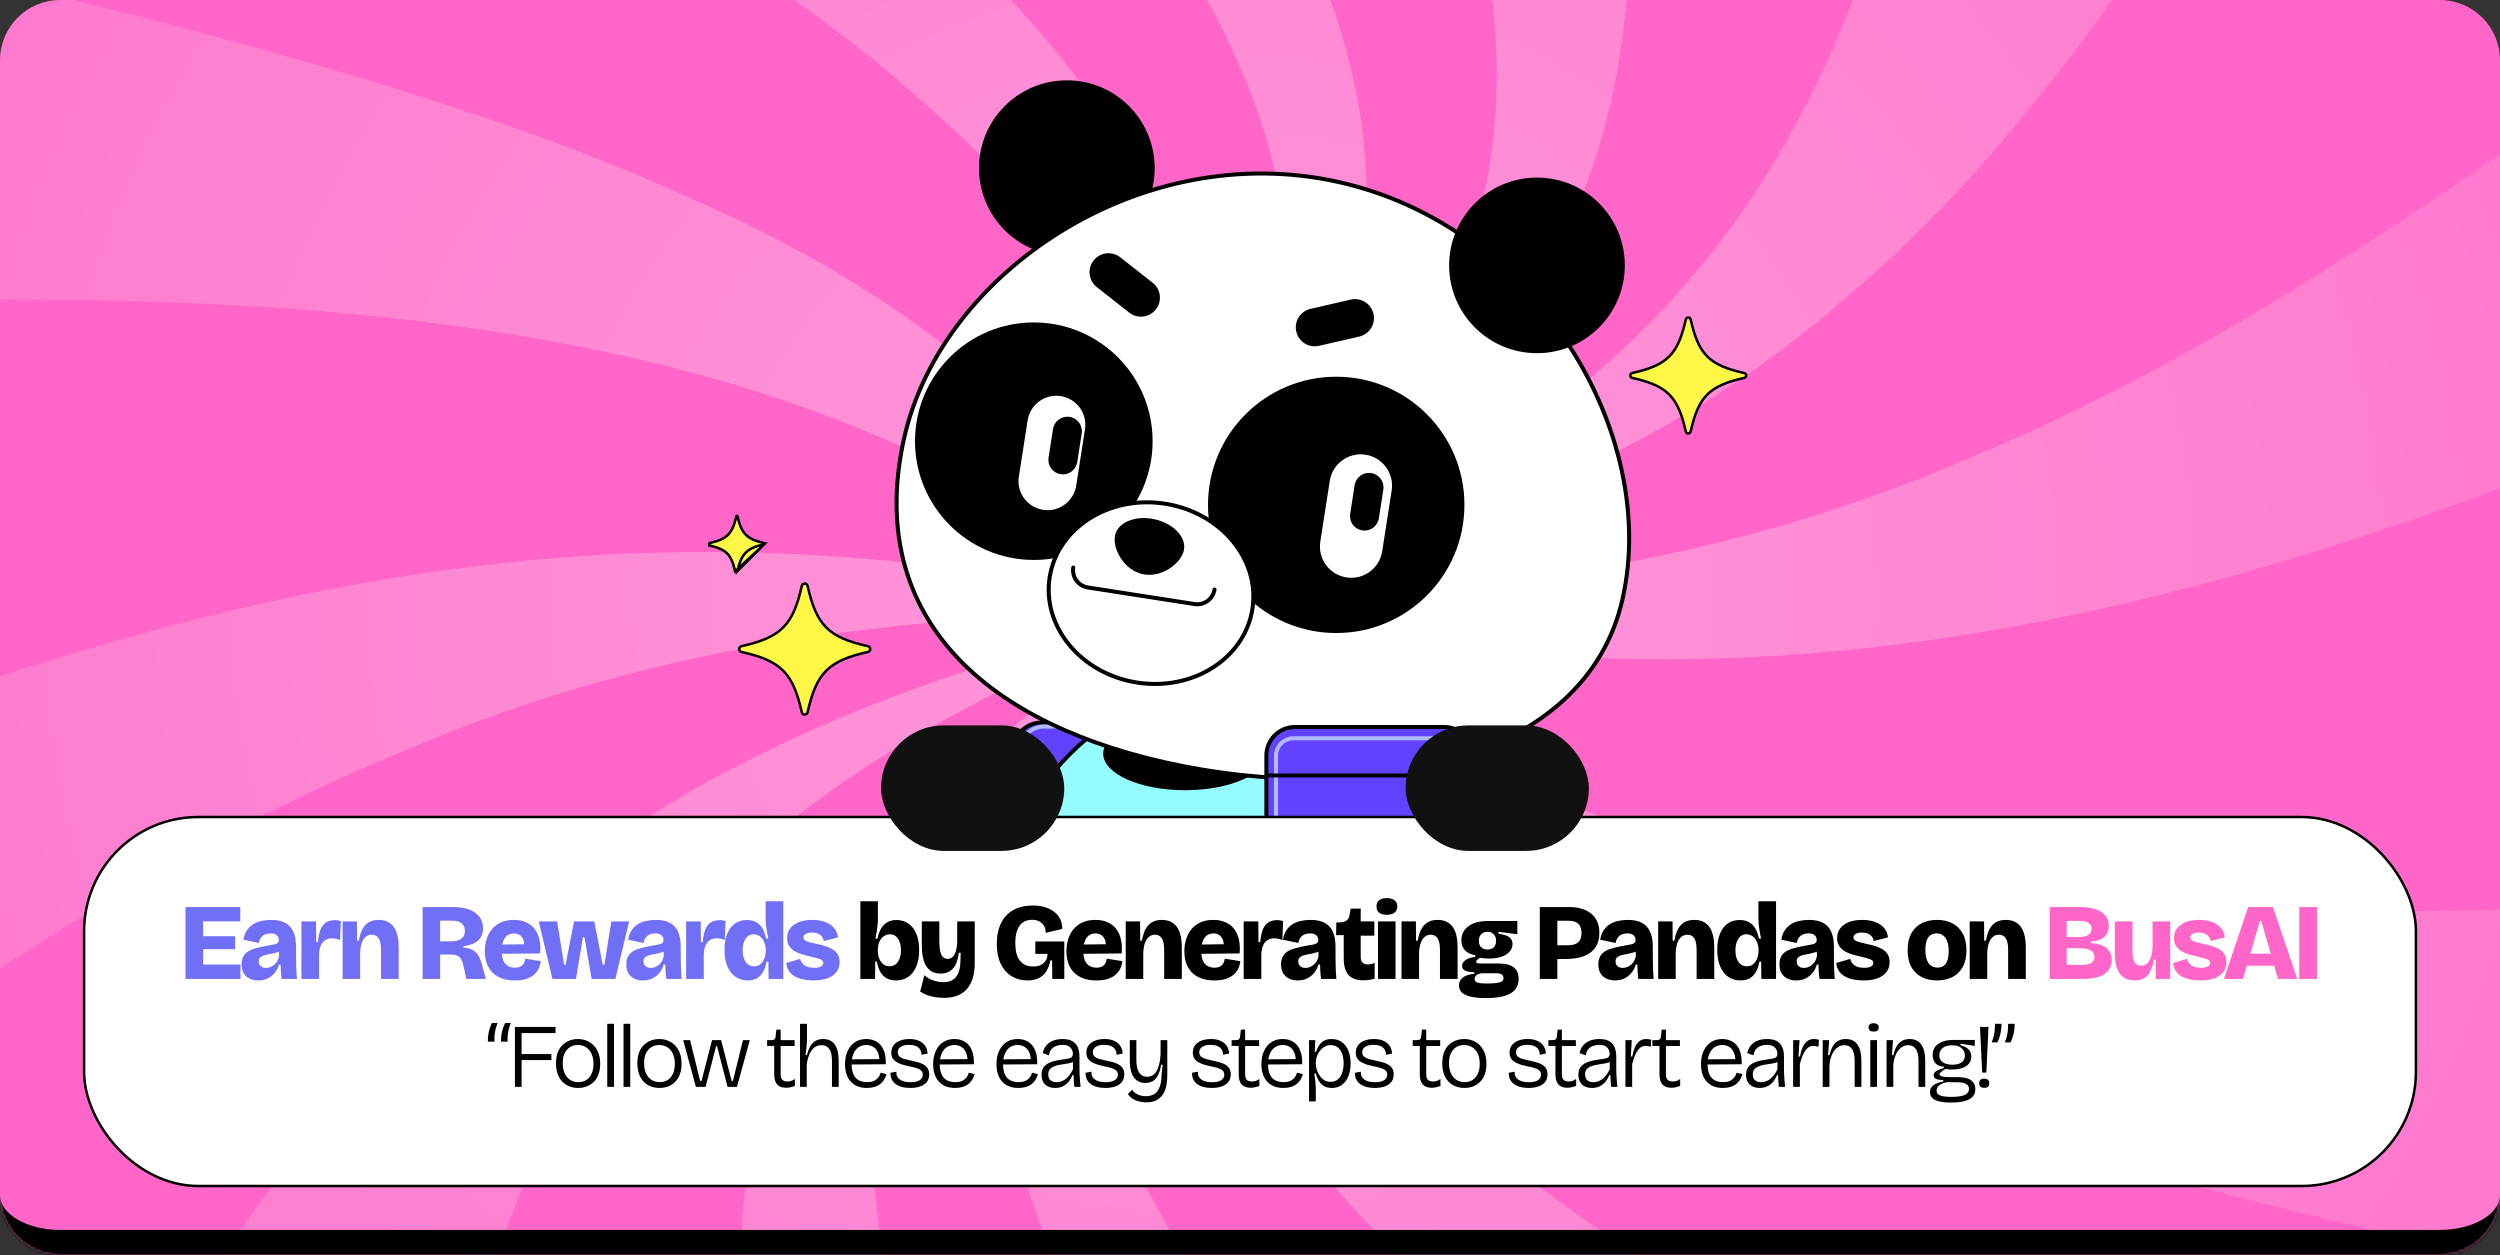 <svg width="996" height="500" viewBox="0 0 996 500" fill="none" xmlns="http://www.w3.org/2000/svg">
<rect x="0" y="0" width="996" height="500" fill="#333333" stroke="none"/>
<g clip-path="url(#clip0_927_3771)">
<mask id="path-1-inside-1_927_3771" fill="white">
<path d="M0 24C0 10.745 10.745 0 24 0H972C985.255 0 996 10.745 996 24V476C996 489.255 985.255 500 972 500H24C10.745 500 0 489.255 0 476V24Z"/>
</mask>
<path d="M0 24C0 10.745 10.745 0 24 0H972C985.255 0 996 10.745 996 24V476C996 489.255 985.255 500 972 500H24C10.745 500 0 489.255 0 476V24Z" fill="#FF66C8"/>
<g opacity="0.33">
<path fill-rule="evenodd" clip-rule="evenodd" d="M161.455 -187H-16.963C140.47 -107.782 291.401 -29.238 368.841 41.731C451.772 113 461.799 176.755 471.596 240.493L471.52 240.633C428.65 183.631 385.559 126.66 272.598 77.89C164.413 28.314 -14.185 -12.985 -208 -52.516V129.273C4.813 111.257 147.926 118.952 249.36 142.01C351.014 164.779 411.263 202.806 471.384 240.885L471.339 240.969L471.17 241.28L471.351 241.044L471.691 241.11L471.692 241.114L471.421 241.234L471.317 241.28L471.088 241.345C308.646 209.986 135.979 189.687 -207.986 354.702H-208V536.456C-79.952 436.949 45.459 346.461 157.871 300.472C270.544 251.465 370.378 246.422 470.146 241.612C377.556 267.859 284.989 294.26 204.472 366.389C122.641 435.177 52.946 550.091 -15.562 669.547H-15.584L-15.57 669.56L-15.562 669.547H162.188C176.515 535.727 212.326 437.965 267.807 373.226C322.364 307.439 396.468 274.47 470.62 241.589L471.25 241.559C471.143 241.699 471.036 241.839 470.928 241.979C353.596 318.134 244.283 402.25 319.558 669.56H413.884C280.702 413.795 374.236 327.31 470.344 242.742C398.625 336.439 329.849 431.679 530.158 669.56H624.422C375.18 448.124 416.698 342.622 470.972 242.191C471.157 242.028 471.342 241.865 471.527 241.702C462.229 298.579 453.045 355.5 496.064 424.7C537.196 493.61 630.803 574.874 781.413 669.56H781.427H959.598C802.383 590.342 651.662 511.798 574.33 440.829C491.372 369.438 481.467 305.586 471.667 241.739C514.586 298.808 557.647 355.855 670.74 404.683C778.925 454.259 957.509 495.558 1151.32 535.076V353.286C938.511 371.303 795.398 363.608 693.964 340.549C592.186 317.753 531.915 279.662 471.722 241.536L471.74 241.535L472.007 241.522L471.781 241.479C471.856 241.412 471.931 241.346 472.007 241.28L472.136 241.196C634.607 272.566 807.275 292.907 1151.32 127.859V-53.895C1023.28 45.611 897.865 136.099 785.453 182.088C672.511 231.212 572.471 236.162 472.465 240.983L472.542 240.933C565.114 214.691 657.661 188.287 738.163 116.171C819.994 47.383 889.688 -67.531 958.197 -186.987H958.219L958.205 -187L958.197 -186.987H780.447C766.12 -53.167 730.309 44.595 674.828 109.334C620.634 174.683 547.152 207.65 473.495 240.314C590.672 164.23 699.643 79.999 624.455 -187H530.13C663.755 69.618 569.152 155.825 472.707 240.664L471.93 241.008L471.807 241.014L471.769 240.964L471.866 240.372C543.737 146.496 613.18 51.349 412.477 -187H318.212C567.008 34.039 526.084 139.56 471.955 239.829C481.207 183.294 490.034 126.643 447.215 57.86C406.026 -11.05 312.289 -92.314 161.469 -187H161.455ZM471.719 241.467L471.622 241.448L471.596 241.28L471.59 241.317L471.57 241.438L471.565 241.437L471.427 241.349L471.464 241.28L471.416 241.343L471.356 241.304L471.317 241.28L471.584 241.204L471.7 241.171L471.717 241.28L471.723 241.243L471.737 241.161L471.794 241.145L471.969 241.256L472.007 241.28C471.911 241.342 471.815 241.404 471.719 241.467ZM471.546 241.579L471.521 241.546L471.315 241.556C471.267 241.645 471.219 241.733 471.171 241.822C471.296 241.741 471.421 241.66 471.546 241.579ZM472.007 241.28L471.936 241.186L471.911 241.153L472.108 241.191L472.007 241.28ZM471.317 241.28L471.331 241.293L471.392 241.374L471.372 241.4L471.146 241.356L471.214 241.326L471.317 241.28ZM471.418 241.409L471.404 241.39L471.397 241.404L471.418 241.409ZM471.357 241.036L471.444 240.923L471.603 241.024L471.584 241.025L471.357 241.036ZM471.592 240.729L471.643 240.796L471.626 240.685L471.592 240.729Z" fill="url(#paint0_radial_927_3771)"/>
</g>
<path d="M485.246 307.149V298.519C485.246 292.624 480.468 287.84 474.563 287.84H415.045C408.757 287.84 403.661 292.934 403.661 299.219V311.673L384.553 361.592C381.861 368.634 381.355 376.333 383.11 383.672C387.159 400.592 402.333 412.491 419.737 412.39L528.212 411.777C547.825 403.984 553.722 379.082 539.682 363.331L492.494 310.396C490.653 308.332 488.018 307.149 485.254 307.149H485.246Z" fill="#6342FF" stroke="black" stroke-width="1.6" stroke-miterlimit="10"/>
<path d="M411.075 407.772L402.665 403.875C387.701 396.941 380.655 379.623 386.524 364.225L406.462 311.904V298.973C406.462 293.713 410.728 289.441 415.998 289.441H429.28" stroke="#B0BBFF" stroke-width="1.6" stroke-miterlimit="10"/>
<path d="M494.135 272.254H511.084C564.04 272.254 607.027 315.231 607.027 368.158C607.027 381.622 596.091 392.547 582.628 392.547H398.191V368.158C398.191 315.223 441.186 272.254 494.135 272.254Z" fill="#94FCFF" stroke="black" stroke-width="1.6" stroke-miterlimit="10"/>
<path d="M472.144 314.819C490.164 314.819 504.772 308.294 504.772 300.244C504.772 292.194 490.164 285.668 472.144 285.668C454.124 285.668 439.516 292.194 439.516 300.244C439.516 308.294 454.124 314.819 472.144 314.819Z" fill="black"/>
<path d="M425.029 101.963C444.357 101.963 460.025 86.302 460.025 66.982C460.025 47.662 444.357 32 425.029 32C405.701 32 390.033 47.662 390.033 66.982C390.033 86.302 405.701 101.963 425.029 101.963Z" fill="black"/>
<path d="M646.44 238.579C631.728 304.285 543.459 321.458 464.415 303.772C385.37 286.087 345.487 240.231 360.206 174.525C374.918 108.819 454.301 54.838 533.338 72.524C612.382 90.209 661.152 172.872 646.44 238.571V238.579Z" fill="white" stroke="black" stroke-width="1.6" stroke-miterlimit="10"/>
<path d="M612.332 140.712C631.66 140.712 647.328 125.05 647.328 105.73C647.328 86.41 631.66 70.748 612.332 70.748C593.004 70.748 577.336 86.41 577.336 105.73C577.336 125.05 593.004 140.712 612.332 140.712Z" fill="black"/>
<path d="M538.13 119.362L522.104 123.046C518.036 123.981 515.497 128.035 516.432 132.101L516.434 132.109C517.369 136.175 521.425 138.713 525.493 137.778L541.519 134.095C545.587 133.159 548.126 129.105 547.191 125.039L547.189 125.032C546.254 120.965 542.198 118.427 538.13 119.362Z" fill="black"/>
<path d="M436.955 114.383L449.881 124.543C453.162 127.123 457.914 126.555 460.494 123.275L460.499 123.269C463.079 119.989 462.51 115.24 459.229 112.66L446.303 102.5C443.022 99.921 438.27 100.489 435.69 103.769L435.686 103.774C433.106 107.054 433.674 111.804 436.955 114.383Z" fill="black"/>
<path d="M532.349 252.201C560.559 252.201 583.428 229.342 583.428 201.143C583.428 172.944 560.559 150.084 532.349 150.084C504.138 150.084 481.27 172.944 481.27 201.143C481.27 229.342 504.138 252.201 532.349 252.201Z" fill="black"/>
<path d="M554.443 195.402C555.503 188.594 550.843 182.215 544.034 181.156C537.225 180.096 530.845 184.756 529.785 191.564L526.01 215.798C524.95 222.607 529.61 228.985 536.419 230.045C543.228 231.104 549.607 226.444 550.668 219.636L554.443 195.402Z" fill="white"/>
<path d="M411.872 223.086C438.013 223.086 459.204 201.903 459.204 175.773C459.204 149.642 438.013 128.459 411.872 128.459C385.731 128.459 364.539 149.642 364.539 175.773C364.539 201.903 385.731 223.086 411.872 223.086Z" fill="black"/>
<path d="M432.26 171.011C433.242 164.703 428.923 158.793 422.612 157.811C416.301 156.829 410.389 161.146 409.406 167.455L405.908 189.914C404.925 196.222 409.245 202.132 415.556 203.114C421.866 204.096 427.779 199.778 428.761 193.47L432.26 171.011Z" fill="white"/>
<path d="M430.953 172.682C431.444 169.528 429.285 166.573 426.129 166.082C422.974 165.591 420.018 167.75 419.526 170.904L417.747 182.326C417.256 185.48 419.416 188.435 422.571 188.926C425.726 189.417 428.683 187.258 429.174 184.104L430.953 172.682Z" fill="black"/>
<path d="M551.119 195.073C551.61 191.919 549.451 188.964 546.295 188.473C543.14 187.982 540.184 190.14 539.692 193.294L537.913 204.716C537.422 207.87 539.582 210.825 542.737 211.317C545.892 211.808 548.849 209.649 549.34 206.495L551.119 195.073Z" fill="black"/>
<path d="M498.965 242.593C502.03 222.916 486.431 204.15 464.122 200.678C441.814 197.206 421.245 210.343 418.18 230.019C415.115 249.696 430.715 268.462 453.023 271.934C475.332 275.406 495.901 262.269 498.965 242.593Z" fill="white" stroke="black" stroke-width="1.6" stroke-miterlimit="10"/>
<path d="M471.642 219.32C470.48 224.494 462.72 230.41 455.154 228.722C447.589 227.026 443.092 218.367 444.254 213.194C445.416 208.02 452.483 205.199 460.049 206.887C467.614 208.583 472.804 214.146 471.642 219.32Z" fill="black"/>
<path d="M483.863 234.87C483.271 238.658 479.719 241.256 475.929 240.664L433.383 234.04C429.593 233.448 426.994 229.898 427.586 226.11" fill="white"/>
<path d="M483.863 234.87C483.271 238.658 479.719 241.256 475.929 240.664L433.383 234.04C429.593 233.448 426.994 229.898 427.586 226.11" stroke="black" stroke-width="1.6" stroke-linecap="round" stroke-linejoin="round"/>
<path d="M586.105 308.946V300.316C586.105 294.421 581.326 289.637 575.421 289.637H515.903C509.616 289.637 504.52 294.731 504.52 301.016V359.47C504.52 374.003 509.775 388.044 519.311 399.005L532.716 414.411C547.218 431.079 570.664 436.772 591.201 428.618L629.07 413.581C648.683 405.788 654.581 380.886 640.54 365.135L593.352 312.2C591.511 310.137 588.877 308.953 586.112 308.953L586.105 308.946Z" fill="#6342FF" stroke="black" stroke-width="1.6" stroke-miterlimit="10"/>
<path d="M508.354 308.946V358.503C508.354 373.512 514.157 388.095 524.834 399.907C538.224 414.728 548.338 426.071 576.981 425.992C582.099 425.977 587.196 425.285 592.162 424.036L596.587 422.918" stroke="#B0BBFF" stroke-width="1.6" stroke-miterlimit="10"/>
<path d="M508.354 308.946V301.131C508.354 297.256 511.494 294.118 515.37 294.118H583.435" stroke="#B0BBFF" stroke-width="1.6" stroke-miterlimit="10"/>
<path d="M586.162 308.946H504.52" stroke="black" stroke-width="1.6" stroke-miterlimit="10"/>
<path d="M515.477 343.242V335.146H518.278C518.798 335.146 519.253 335.247 519.643 335.434C520.032 335.629 520.336 335.896 520.559 336.242C520.783 336.589 520.884 336.993 520.884 337.462C520.884 337.794 520.826 338.097 520.704 338.364C520.581 338.631 520.4 338.862 520.162 339.042C520.48 339.244 520.718 339.497 520.884 339.807C521.05 340.117 521.13 340.471 521.13 340.846C521.13 341.322 521.014 341.741 520.783 342.094C520.552 342.448 520.234 342.729 519.823 342.931C519.412 343.126 518.935 343.227 518.379 343.227H515.463L515.477 343.242ZM518.913 337.671C518.913 337.462 518.856 337.296 518.733 337.166C518.61 337.036 518.451 336.971 518.257 336.971H517.434V338.349H518.257C518.451 338.349 518.61 338.284 518.733 338.162C518.856 338.039 518.913 337.873 518.913 337.671ZM519.159 340.673C519.159 340.449 519.087 340.276 518.95 340.146C518.812 340.016 518.617 339.951 518.379 339.951H517.434V341.43H518.379C518.617 341.43 518.812 341.365 518.95 341.228C519.087 341.091 519.159 340.911 519.159 340.68V340.673Z" fill="white"/>
<path d="M528.459 340.168C528.459 340.666 528.379 341.12 528.213 341.517C528.054 341.921 527.823 342.26 527.535 342.549C527.246 342.837 526.907 343.054 526.517 343.205C526.127 343.357 525.708 343.429 525.261 343.429C524.813 343.429 524.38 343.357 523.998 343.205C523.615 343.054 523.283 342.837 522.994 342.556C522.713 342.275 522.489 341.935 522.33 341.539C522.171 341.142 522.092 340.694 522.092 340.196V335.146H524.07V340.074C524.07 340.5 524.185 340.846 524.409 341.113C524.633 341.373 524.922 341.503 525.282 341.503C525.643 341.503 525.925 341.373 526.149 341.113C526.372 340.853 526.481 340.507 526.481 340.074V335.146H528.459V340.168Z" fill="white"/>
<path d="M534.866 340.803C534.866 341.409 534.714 341.9 534.418 342.275C534.122 342.65 533.725 342.924 533.22 343.09C532.722 343.256 532.159 343.328 531.545 343.314C530.924 343.292 530.296 343.191 529.661 343.011V340.962C530.246 341.185 530.78 341.323 531.264 341.38C531.747 341.438 532.13 341.416 532.419 341.315C532.707 341.214 532.844 341.048 532.844 340.81C532.844 340.644 532.765 340.507 532.606 340.399C532.447 340.291 532.245 340.197 531.993 340.11C531.74 340.024 531.473 339.923 531.199 339.807C530.917 339.692 530.657 339.547 530.405 339.367C530.152 339.187 529.95 338.956 529.791 338.667C529.632 338.379 529.553 338.018 529.553 337.578C529.553 337.036 529.69 336.582 529.957 336.207C530.231 335.831 530.592 335.55 531.061 335.362C531.523 335.175 532.05 335.074 532.642 335.074C533.234 335.074 533.848 335.168 534.476 335.362V337.412C533.949 337.173 533.465 337.029 533.025 336.979C532.585 336.928 532.231 336.95 531.971 337.051C531.704 337.152 531.574 337.311 531.574 337.534C531.574 337.693 531.653 337.823 531.812 337.924C531.971 338.025 532.173 338.119 532.426 338.205C532.678 338.292 532.946 338.386 533.22 338.501C533.501 338.617 533.761 338.768 534.014 338.956C534.267 339.143 534.469 339.381 534.627 339.685C534.786 339.98 534.866 340.363 534.866 340.825V340.803Z" fill="white"/>
<path d="M535.049 343.242C535.439 341.907 535.836 340.557 536.233 339.194C536.63 337.83 537.02 336.48 537.409 335.146H540.109C540.499 336.48 540.896 337.83 541.293 339.194C541.69 340.557 542.08 341.907 542.477 343.242H540.492C540.42 342.989 540.347 342.729 540.275 342.477C540.203 342.224 540.138 341.964 540.059 341.712H537.474C537.402 341.964 537.33 342.224 537.258 342.477C537.186 342.729 537.121 342.989 537.041 343.242H535.056H535.049ZM537.965 339.93H539.56C539.431 339.461 539.301 338.991 539.164 338.515C539.026 338.039 538.896 337.57 538.766 337.101C538.637 337.57 538.507 338.039 538.369 338.515C538.232 338.991 538.095 339.461 537.965 339.93Z" fill="white"/>
<path d="M543.26 343.242V335.146H545.238V343.242H543.26Z" fill="white"/>
<path d="M404.965 406.863H526.707" stroke="black" stroke-width="1.6" stroke-miterlimit="10"/>
<rect x="33.5" y="325.5" width="929" height="147" rx="45.5" fill="white" stroke="black"/>
<path d="M73.907 390V361.366H80.936V390H73.907ZM79.026 390V384.273H95.816V390H79.026ZM79.026 378.156V372.993H93.691V378.156H79.026ZM79.026 367.05V361.366H95.73V367.05H79.026ZM102.888 390.607C101.644 390.607 100.516 390.376 99.504 389.913C98.52 389.45 97.725 388.742 97.118 387.787C96.539 386.833 96.25 385.633 96.25 384.186C96.25 382.856 96.51 381.757 97.031 380.889C97.552 380.022 98.289 379.327 99.243 378.807C100.198 378.286 101.312 377.881 102.584 377.592C103.857 377.274 105.231 376.985 106.706 376.724C107.805 376.551 108.672 376.392 109.309 376.247C109.945 376.102 110.393 375.9 110.654 375.64C110.943 375.35 111.088 374.96 111.088 374.468C111.088 373.687 110.813 373.066 110.263 372.603C109.714 372.111 108.889 371.865 107.79 371.865C107.038 371.865 106.33 371.995 105.664 372.256C105.028 372.516 104.479 372.935 104.016 373.514C103.582 374.063 103.293 374.786 103.148 375.683L96.987 374.382C97.219 372.935 97.653 371.721 98.289 370.737C98.954 369.725 99.779 368.901 100.762 368.264C101.745 367.628 102.859 367.18 104.103 366.919C105.346 366.63 106.633 366.486 107.964 366.486C110.278 366.486 112.158 366.876 113.604 367.657C115.079 368.438 116.164 369.609 116.858 371.171C117.581 372.733 117.942 374.714 117.942 377.115V380.802C117.942 381.815 117.957 382.842 117.986 383.883C118.015 384.895 118.044 385.907 118.072 386.92C118.13 387.932 118.203 388.959 118.289 390H112.172C112.085 389.19 111.999 388.294 111.912 387.31C111.854 386.327 111.811 385.314 111.782 384.273H111.131C110.842 385.43 110.307 386.5 109.526 387.484C108.774 388.438 107.834 389.205 106.706 389.783C105.607 390.333 104.334 390.607 102.888 390.607ZM105.968 385.618C106.46 385.618 106.98 385.531 107.53 385.358C108.08 385.155 108.6 384.866 109.092 384.49C109.584 384.114 110.017 383.637 110.393 383.058C110.769 382.451 111.03 381.757 111.174 380.976L111.131 378.416L112.129 378.503C111.695 378.879 111.174 379.168 110.567 379.371C109.96 379.573 109.309 379.747 108.615 379.891C107.949 380.007 107.284 380.137 106.619 380.282C105.954 380.398 105.346 380.557 104.797 380.759C104.276 380.962 103.857 381.236 103.539 381.583C103.249 381.93 103.105 382.422 103.105 383.058C103.105 383.839 103.365 384.461 103.886 384.924C104.435 385.387 105.129 385.618 105.968 385.618ZM120.088 390V378.72V367.093H125.902L125.989 375.336H126.683C126.885 373.167 127.247 371.446 127.767 370.173C128.317 368.901 129.069 367.99 130.023 367.44C130.978 366.862 132.135 366.572 133.494 366.572C133.812 366.572 134.159 366.601 134.535 366.659C134.94 366.717 135.36 366.833 135.793 367.006L135.49 374.555C134.969 374.295 134.42 374.107 133.841 373.991C133.292 373.875 132.785 373.818 132.323 373.818C131.281 373.818 130.385 374.049 129.633 374.512C128.881 374.974 128.288 375.669 127.854 376.594C127.449 377.52 127.203 378.691 127.117 380.108V390H120.088ZM136.488 390V376.507V367.093H142.214L142.258 374.772H142.952C143.27 372.921 143.747 371.388 144.384 370.173C145.049 368.93 145.917 368.004 146.987 367.397C148.057 366.789 149.344 366.486 150.848 366.486C153.48 366.486 155.461 367.382 156.792 369.175C158.151 370.969 158.831 373.774 158.831 377.592V390H151.802V378.416C151.802 376.334 151.499 374.815 150.891 373.861C150.284 372.878 149.373 372.386 148.158 372.386C147.146 372.386 146.293 372.704 145.598 373.34C144.904 373.977 144.369 374.902 143.993 376.117C143.646 377.303 143.473 378.734 143.473 380.412V390H136.488ZM168.361 390V361.366H180.422C181.897 361.366 183.256 361.482 184.5 361.713C185.743 361.945 186.842 362.292 187.797 362.754C188.78 363.217 189.619 363.796 190.313 364.49C191.007 365.155 191.528 365.936 191.875 366.833C192.251 367.729 192.439 368.727 192.439 369.826C192.439 370.781 192.28 371.663 191.962 372.473C191.673 373.282 191.195 374.006 190.53 374.642C189.894 375.249 189.07 375.755 188.057 376.16C187.074 376.536 185.917 376.811 184.586 376.985V377.505C186.293 377.65 187.609 378.026 188.534 378.633C189.489 379.212 190.212 379.978 190.704 380.933C191.224 381.858 191.644 382.943 191.962 384.186L193.567 390H185.801L184.586 384.577C184.384 383.507 184.066 382.654 183.632 382.017C183.227 381.381 182.678 380.933 181.983 380.672C181.318 380.412 180.45 380.282 179.38 380.282H175.346V390H168.361ZM175.346 375.032H179.858C181.535 375.032 182.837 374.7 183.762 374.034C184.717 373.369 185.194 372.342 185.194 370.954C185.194 369.537 184.76 368.496 183.892 367.83C183.054 367.136 181.766 366.789 180.031 366.789H175.346V375.032ZM205.134 390.607C203.138 390.607 201.388 390.333 199.884 389.783C198.409 389.234 197.166 388.453 196.153 387.44C195.17 386.399 194.418 385.17 193.897 383.753C193.406 382.335 193.16 380.745 193.16 378.98C193.16 377.245 193.406 375.611 193.897 374.078C194.389 372.545 195.112 371.214 196.066 370.086C197.05 368.958 198.25 368.076 199.667 367.44C201.114 366.804 202.777 366.486 204.657 366.486C206.537 366.486 208.171 366.804 209.559 367.44C210.976 368.047 212.133 368.944 213.03 370.13C213.926 371.316 214.548 372.733 214.895 374.382C215.271 376.001 215.358 377.823 215.156 379.848L197.672 380.022V376.334L210.644 376.16L208.735 378.026C208.937 376.638 208.879 375.495 208.561 374.598C208.243 373.673 207.751 372.993 207.086 372.559C206.421 372.097 205.64 371.865 204.743 371.865C203.702 371.865 202.82 372.14 202.097 372.69C201.374 373.239 200.824 374.034 200.448 375.076C200.072 376.088 199.884 377.332 199.884 378.807C199.884 381.15 200.347 382.856 201.273 383.926C202.227 384.996 203.514 385.531 205.134 385.531C205.886 385.531 206.508 385.43 206.999 385.228C207.491 385.025 207.896 384.765 208.214 384.447C208.532 384.1 208.764 383.709 208.908 383.275C209.082 382.842 209.198 382.393 209.255 381.93L215.459 382.928C215.344 383.941 215.069 384.91 214.635 385.835C214.23 386.761 213.608 387.585 212.77 388.308C211.96 389.002 210.933 389.566 209.689 390C208.446 390.405 206.927 390.607 205.134 390.607ZM220.092 390L214.626 367.093H221.958L224.735 384.36H225.342L228.683 367.093H236.752L240.136 384.36H240.787L243.564 367.093H250.635L245.169 390H235.711L232.848 373.384H232.24L229.464 390H220.092ZM256.154 390.607C254.91 390.607 253.782 390.376 252.77 389.913C251.787 389.45 250.991 388.742 250.384 387.787C249.805 386.833 249.516 385.633 249.516 384.186C249.516 382.856 249.776 381.757 250.297 380.889C250.818 380.022 251.555 379.327 252.51 378.807C253.464 378.286 254.578 377.881 255.85 377.592C257.123 377.274 258.497 376.985 259.972 376.724C261.071 376.551 261.939 376.392 262.575 376.247C263.211 376.102 263.66 375.9 263.92 375.64C264.209 375.35 264.354 374.96 264.354 374.468C264.354 373.687 264.079 373.066 263.529 372.603C262.98 372.111 262.156 371.865 261.056 371.865C260.304 371.865 259.596 371.995 258.931 372.256C258.294 372.516 257.745 372.935 257.282 373.514C256.848 374.063 256.559 374.786 256.414 375.683L250.254 374.382C250.485 372.935 250.919 371.721 251.555 370.737C252.22 369.725 253.045 368.901 254.028 368.264C255.012 367.628 256.125 367.18 257.369 366.919C258.612 366.63 259.9 366.486 261.23 366.486C263.544 366.486 265.424 366.876 266.87 367.657C268.345 368.438 269.43 369.609 270.124 371.171C270.847 372.733 271.208 374.714 271.208 377.115V380.802C271.208 381.815 271.223 382.842 271.252 383.883C271.281 384.895 271.31 385.907 271.339 386.92C271.396 387.932 271.469 388.959 271.556 390H265.438C265.352 389.19 265.265 388.294 265.178 387.31C265.12 386.327 265.077 385.314 265.048 384.273H264.397C264.108 385.43 263.573 386.5 262.792 387.484C262.04 388.438 261.1 389.205 259.972 389.783C258.873 390.333 257.6 390.607 256.154 390.607ZM259.234 385.618C259.726 385.618 260.247 385.531 260.796 385.358C261.346 385.155 261.866 384.866 262.358 384.49C262.85 384.114 263.284 383.637 263.66 383.058C264.036 382.451 264.296 381.757 264.44 380.976L264.397 378.416L265.395 378.503C264.961 378.879 264.44 379.168 263.833 379.371C263.226 379.573 262.575 379.747 261.881 379.891C261.216 380.007 260.55 380.137 259.885 380.282C259.22 380.398 258.612 380.557 258.063 380.759C257.542 380.962 257.123 381.236 256.805 381.583C256.516 381.93 256.371 382.422 256.371 383.058C256.371 383.839 256.631 384.461 257.152 384.924C257.701 385.387 258.396 385.618 259.234 385.618ZM273.354 390V378.72V367.093H279.168L279.255 375.336H279.949C280.151 373.167 280.513 371.446 281.033 370.173C281.583 368.901 282.335 367.99 283.289 367.44C284.244 366.862 285.401 366.572 286.76 366.572C287.078 366.572 287.425 366.601 287.801 366.659C288.206 366.717 288.626 366.833 289.06 367.006L288.756 374.555C288.235 374.295 287.686 374.107 287.107 373.991C286.558 373.875 286.052 373.818 285.589 373.818C284.548 373.818 283.651 374.049 282.899 374.512C282.147 374.974 281.554 375.669 281.12 376.594C280.715 377.52 280.469 378.691 280.383 380.108V390H273.354ZM297.913 390.607C296.091 390.607 294.471 390.145 293.054 389.219C291.666 388.265 290.581 386.876 289.8 385.054C289.019 383.232 288.629 381.019 288.629 378.416C288.629 375.987 288.976 373.89 289.67 372.126C290.364 370.332 291.377 368.958 292.707 368.004C294.037 367.021 295.657 366.529 297.566 366.529C298.983 366.529 300.198 366.804 301.21 367.353C302.223 367.874 303.061 368.684 303.727 369.783C304.392 370.882 304.898 372.27 305.245 373.948H306.069C305.896 372.993 305.722 372.068 305.549 371.171C305.375 370.246 305.245 369.378 305.158 368.568C305.072 367.758 305.028 367.021 305.028 366.355V359.067H312.057V379.935V390H306.2L306.113 383.102H305.419C305.101 384.837 304.609 386.254 303.944 387.354C303.278 388.453 302.44 389.277 301.427 389.826C300.415 390.347 299.244 390.607 297.913 390.607ZM300.386 384.967C301.167 384.967 301.847 384.808 302.425 384.49C303.004 384.143 303.481 383.68 303.857 383.102C304.262 382.523 304.565 381.873 304.768 381.15C304.97 380.426 305.072 379.674 305.072 378.894V378.199C305.072 377.534 304.985 376.912 304.811 376.334C304.667 375.726 304.45 375.177 304.161 374.685C303.9 374.165 303.568 373.731 303.163 373.384C302.758 373.008 302.309 372.718 301.818 372.516C301.326 372.314 300.805 372.212 300.256 372.212C299.33 372.212 298.535 372.487 297.87 373.037C297.233 373.586 296.742 374.338 296.395 375.293C296.048 376.247 295.874 377.346 295.874 378.59C295.874 379.834 296.048 380.947 296.395 381.93C296.771 382.885 297.291 383.637 297.957 384.186C298.651 384.707 299.461 384.967 300.386 384.967ZM324.045 390.607C322.512 390.607 321.11 390.463 319.837 390.174C318.564 389.884 317.451 389.465 316.496 388.915C315.571 388.337 314.819 387.614 314.24 386.746C313.691 385.85 313.358 384.823 313.243 383.666L318.796 382.017C318.94 382.682 319.244 383.29 319.707 383.839C320.17 384.389 320.792 384.823 321.572 385.141C322.353 385.43 323.308 385.575 324.436 385.575C325.506 385.575 326.359 385.416 326.996 385.098C327.661 384.779 327.993 384.288 327.993 383.622C327.993 383.189 327.834 382.842 327.516 382.581C327.198 382.321 326.692 382.09 325.998 381.887C325.304 381.656 324.407 381.424 323.308 381.193C322.093 380.904 320.907 380.6 319.75 380.282C318.593 379.935 317.552 379.501 316.627 378.98C315.701 378.431 314.964 377.737 314.414 376.898C313.864 376.059 313.59 375.003 313.59 373.731C313.59 372.256 313.98 370.983 314.761 369.913C315.571 368.843 316.713 368.004 318.188 367.397C319.692 366.789 321.486 366.486 323.568 366.486C325.419 366.486 327.082 366.746 328.557 367.266C330.032 367.758 331.233 368.525 332.158 369.566C333.113 370.578 333.677 371.88 333.85 373.47L328.124 374.902C328.066 374.208 327.834 373.615 327.429 373.123C327.024 372.603 326.489 372.212 325.824 371.952C325.159 371.663 324.378 371.518 323.481 371.518C322.411 371.518 321.572 371.706 320.965 372.082C320.387 372.429 320.097 372.878 320.097 373.427C320.097 373.89 320.285 374.28 320.661 374.598C321.066 374.888 321.645 375.134 322.397 375.336C323.149 375.538 324.074 375.77 325.173 376.03C326.244 376.233 327.328 376.493 328.427 376.811C329.526 377.129 330.539 377.549 331.464 378.069C332.39 378.561 333.127 379.241 333.677 380.108C334.226 380.947 334.501 382.017 334.501 383.319C334.501 384.794 334.096 386.081 333.286 387.18C332.476 388.279 331.291 389.132 329.729 389.74C328.196 390.318 326.301 390.607 324.045 390.607Z" fill="#726FF7"/>
<path d="M356.995 390.607C355.578 390.607 354.349 390.333 353.308 389.783C352.267 389.205 351.413 388.366 350.748 387.267C350.083 386.139 349.62 384.75 349.36 383.102H348.709L348.622 390H342.765V379.891V359.067H349.75V366.355C349.75 367.078 349.707 367.845 349.62 368.655C349.533 369.465 349.418 370.318 349.273 371.214C349.128 372.082 348.955 372.993 348.752 373.948H349.577C349.924 372.27 350.43 370.896 351.095 369.826C351.76 368.727 352.599 367.903 353.611 367.353C354.624 366.804 355.795 366.529 357.126 366.529C358.977 366.529 360.567 367.006 361.898 367.961C363.257 368.886 364.313 370.246 365.065 372.039C365.817 373.803 366.193 375.972 366.193 378.546C366.193 381.121 365.803 383.304 365.022 385.098C364.27 386.891 363.199 388.265 361.811 389.219C360.423 390.145 358.818 390.607 356.995 390.607ZM354.436 384.967C355.361 384.967 356.157 384.707 356.822 384.186C357.516 383.637 358.037 382.885 358.384 381.93C358.76 380.947 358.948 379.848 358.948 378.633C358.948 377.361 358.774 376.247 358.427 375.293C358.08 374.338 357.574 373.586 356.909 373.037C356.272 372.487 355.477 372.212 354.523 372.212C353.973 372.212 353.452 372.314 352.961 372.516C352.469 372.718 352.021 373.008 351.616 373.384C351.24 373.731 350.907 374.15 350.618 374.642C350.329 375.134 350.112 375.683 349.967 376.29C349.823 376.898 349.75 377.534 349.75 378.199V378.894C349.75 379.674 349.837 380.426 350.011 381.15C350.213 381.873 350.517 382.523 350.922 383.102C351.327 383.68 351.818 384.143 352.397 384.49C352.975 384.808 353.655 384.967 354.436 384.967ZM376.101 397.549C375.031 397.549 373.918 397.462 372.761 397.289C371.604 397.115 370.49 396.84 369.42 396.464C368.35 396.088 367.41 395.611 366.6 395.033L368.249 388.525C369.29 389.479 370.49 390.174 371.85 390.607C373.238 391.07 374.54 391.302 375.754 391.302C377.258 391.302 378.502 391.012 379.485 390.434C380.469 389.855 381.221 388.973 381.741 387.787C382.262 386.602 382.551 385.141 382.609 383.406L382.739 379.588H381.958C381.756 381.497 381.336 383.073 380.7 384.317C380.093 385.531 379.283 386.428 378.271 387.006C377.258 387.585 376.087 387.874 374.756 387.874C373.079 387.874 371.676 387.455 370.548 386.616C369.449 385.777 368.625 384.519 368.075 382.842C367.526 381.135 367.251 379.024 367.251 376.507V367.093H374.236V374.729C374.236 377.332 374.496 379.197 375.017 380.325C375.566 381.453 376.405 382.017 377.533 382.017C378.14 382.017 378.676 381.858 379.138 381.54C379.63 381.222 380.035 380.745 380.353 380.108C380.671 379.472 380.917 378.691 381.091 377.766C381.264 376.84 381.351 375.799 381.351 374.642V367.093H388.336V383.666C388.336 385.401 388.177 387.006 387.859 388.482C387.54 389.928 387.049 391.215 386.384 392.343C385.747 393.471 384.937 394.425 383.954 395.206C382.971 395.987 381.828 396.566 380.527 396.942C379.225 397.346 377.75 397.549 376.101 397.549ZM409.352 390.607C406.98 390.607 404.869 390.043 403.018 388.915C401.167 387.787 399.72 386.139 398.679 383.97C397.638 381.771 397.117 379.11 397.117 375.987C397.117 373.673 397.421 371.59 398.028 369.739C398.636 367.859 399.532 366.254 400.718 364.924C401.933 363.593 403.423 362.566 405.187 361.843C406.98 361.12 409.063 360.759 411.434 360.759C413.314 360.759 414.977 360.99 416.423 361.453C417.899 361.916 419.142 362.566 420.155 363.405C421.167 364.215 421.933 365.184 422.454 366.312C422.975 367.44 423.22 368.698 423.191 370.086L416.597 371.648C416.597 370.491 416.366 369.537 415.903 368.785C415.44 368.033 414.789 367.454 413.951 367.05C413.141 366.645 412.215 366.442 411.174 366.442C409.757 366.442 408.542 366.789 407.53 367.483C406.546 368.149 405.794 369.175 405.274 370.564C404.753 371.923 404.493 373.63 404.493 375.683C404.493 377.187 404.637 378.532 404.927 379.718C405.216 380.875 405.664 381.858 406.271 382.668C406.879 383.449 407.616 384.042 408.484 384.447C409.352 384.852 410.379 385.054 411.564 385.054C412.721 385.054 413.719 384.866 414.558 384.49C415.426 384.085 416.091 383.521 416.554 382.798C417.045 382.046 417.306 381.121 417.335 380.022H412.475V375.076H424.016V380.542V390H419.243L419.157 382.625H418.463C418.115 384.36 417.566 385.821 416.814 387.006C416.062 388.192 415.064 389.089 413.82 389.696C412.606 390.304 411.116 390.607 409.352 390.607ZM436.835 390.607C434.84 390.607 433.09 390.333 431.586 389.783C430.111 389.234 428.867 388.453 427.855 387.44C426.871 386.399 426.119 385.17 425.599 383.753C425.107 382.335 424.861 380.745 424.861 378.98C424.861 377.245 425.107 375.611 425.599 374.078C426.09 372.545 426.813 371.214 427.768 370.086C428.751 368.958 429.952 368.076 431.369 367.44C432.815 366.804 434.478 366.486 436.358 366.486C438.238 366.486 439.872 366.804 441.261 367.44C442.678 368.047 443.835 368.944 444.731 370.13C445.628 371.316 446.25 372.733 446.597 374.382C446.973 376.001 447.06 377.823 446.857 379.848L429.373 380.022V376.334L442.345 376.16L440.436 378.026C440.639 376.638 440.581 375.495 440.263 374.598C439.945 373.673 439.453 372.993 438.788 372.559C438.122 372.097 437.341 371.865 436.445 371.865C435.404 371.865 434.521 372.14 433.798 372.69C433.075 373.239 432.526 374.034 432.15 375.076C431.774 376.088 431.586 377.332 431.586 378.807C431.586 381.15 432.049 382.856 432.974 383.926C433.929 384.996 435.216 385.531 436.835 385.531C437.587 385.531 438.209 385.43 438.701 385.228C439.193 385.025 439.597 384.765 439.916 384.447C440.234 384.1 440.465 383.709 440.61 383.275C440.783 382.842 440.899 382.393 440.957 381.93L447.161 382.928C447.045 383.941 446.77 384.91 446.337 385.835C445.932 386.761 445.31 387.585 444.471 388.308C443.661 389.002 442.634 389.566 441.391 390C440.147 390.405 438.629 390.607 436.835 390.607ZM448.489 390V376.507V367.093H454.215L454.259 374.772H454.953C455.271 372.921 455.748 371.388 456.385 370.173C457.05 368.93 457.917 368.004 458.988 367.397C460.058 366.789 461.345 366.486 462.849 366.486C465.481 366.486 467.462 367.382 468.793 369.175C470.152 370.969 470.832 373.774 470.832 377.592V390H463.803V378.416C463.803 376.334 463.5 374.815 462.892 373.861C462.285 372.878 461.374 372.386 460.159 372.386C459.147 372.386 458.293 372.704 457.599 373.34C456.905 373.977 456.37 374.902 455.994 376.117C455.647 377.303 455.473 378.734 455.473 380.412V390H448.489ZM483.827 390.607C481.832 390.607 480.082 390.333 478.578 389.783C477.103 389.234 475.859 388.453 474.847 387.44C473.863 386.399 473.111 385.17 472.591 383.753C472.099 382.335 471.853 380.745 471.853 378.98C471.853 377.245 472.099 375.611 472.591 374.078C473.082 372.545 473.806 371.214 474.76 370.086C475.743 368.958 476.944 368.076 478.361 367.44C479.807 366.804 481.47 366.486 483.35 366.486C485.23 366.486 486.864 366.804 488.253 367.44C489.67 368.047 490.827 368.944 491.723 370.13C492.62 371.316 493.242 372.733 493.589 374.382C493.965 376.001 494.052 377.823 493.849 379.848L476.365 380.022V376.334L489.337 376.16L487.428 378.026C487.631 376.638 487.573 375.495 487.255 374.598C486.937 373.673 486.445 372.993 485.78 372.559C485.114 372.097 484.334 371.865 483.437 371.865C482.396 371.865 481.514 372.14 480.79 372.69C480.067 373.239 479.518 374.034 479.142 375.076C478.766 376.088 478.578 377.332 478.578 378.807C478.578 381.15 479.041 382.856 479.966 383.926C480.921 384.996 482.208 385.531 483.827 385.531C484.579 385.531 485.201 385.43 485.693 385.228C486.185 385.025 486.59 384.765 486.908 384.447C487.226 384.1 487.457 383.709 487.602 383.275C487.775 382.842 487.891 382.393 487.949 381.93L494.153 382.928C494.037 383.941 493.762 384.91 493.329 385.835C492.924 386.761 492.302 387.585 491.463 388.308C490.653 389.002 489.626 389.566 488.383 390C487.139 390.405 485.621 390.607 483.827 390.607ZM495.481 390V378.72V367.093H501.294L501.381 375.336H502.075C502.278 373.167 502.639 371.446 503.16 370.173C503.709 368.901 504.461 367.99 505.416 367.44C506.37 366.862 507.527 366.572 508.887 366.572C509.205 366.572 509.552 366.601 509.928 366.659C510.333 366.717 510.752 366.833 511.186 367.006L510.882 374.555C510.362 374.295 509.812 374.107 509.234 373.991C508.684 373.875 508.178 373.818 507.715 373.818C506.674 373.818 505.777 374.049 505.025 374.512C504.273 374.974 503.68 375.669 503.247 376.594C502.842 377.52 502.596 378.691 502.509 380.108V390H495.481ZM517.011 390.607C515.767 390.607 514.639 390.376 513.627 389.913C512.643 389.45 511.848 388.742 511.241 387.787C510.662 386.833 510.373 385.633 510.373 384.186C510.373 382.856 510.633 381.757 511.154 380.889C511.674 380.022 512.412 379.327 513.366 378.807C514.321 378.286 515.434 377.881 516.707 377.592C517.98 377.274 519.353 376.985 520.829 376.724C521.928 376.551 522.795 376.392 523.432 376.247C524.068 376.102 524.516 375.9 524.777 375.64C525.066 375.35 525.21 374.96 525.21 374.468C525.21 373.687 524.936 373.066 524.386 372.603C523.837 372.111 523.012 371.865 521.913 371.865C521.161 371.865 520.453 371.995 519.787 372.256C519.151 372.516 518.601 372.935 518.139 373.514C517.705 374.063 517.416 374.786 517.271 375.683L511.11 374.382C511.342 372.935 511.776 371.721 512.412 370.737C513.077 369.725 513.901 368.901 514.885 368.264C515.868 367.628 516.982 367.18 518.225 366.919C519.469 366.63 520.756 366.486 522.087 366.486C524.401 366.486 526.281 366.876 527.727 367.657C529.202 368.438 530.286 369.609 530.981 371.171C531.704 372.733 532.065 374.714 532.065 377.115V380.802C532.065 381.815 532.08 382.842 532.109 383.883C532.137 384.895 532.166 385.907 532.195 386.92C532.253 387.932 532.325 388.959 532.412 390H526.295C526.208 389.19 526.121 388.294 526.035 387.31C525.977 386.327 525.933 385.314 525.905 384.273H525.254C524.965 385.43 524.429 386.5 523.649 387.484C522.897 388.438 521.957 389.205 520.829 389.783C519.729 390.333 518.457 390.607 517.011 390.607ZM520.091 385.618C520.583 385.618 521.103 385.531 521.653 385.358C522.202 385.155 522.723 384.866 523.215 384.49C523.706 384.114 524.14 383.637 524.516 383.058C524.892 382.451 525.153 381.757 525.297 380.976L525.254 378.416L526.252 378.503C525.818 378.879 525.297 379.168 524.69 379.371C524.082 379.573 523.432 379.747 522.737 379.891C522.072 380.007 521.407 380.137 520.742 380.282C520.077 380.398 519.469 380.557 518.92 380.759C518.399 380.962 517.98 381.236 517.661 381.583C517.372 381.93 517.228 382.422 517.228 383.058C517.228 383.839 517.488 384.461 518.009 384.924C518.558 385.387 519.252 385.618 520.091 385.618ZM543.235 390.564C540.516 390.564 538.521 389.855 537.248 388.438C535.975 387.021 535.339 384.779 535.339 381.714V372.559H532.302L532.389 367.483H533.951C535.194 367.397 536.106 367.093 536.684 366.572C537.262 366.052 537.61 365.213 537.725 364.056L538.116 361.974H542.107V367.093H547.53V372.776H542.107V381.28C542.107 382.321 542.353 383.073 542.845 383.536C543.336 383.998 544.045 384.23 544.97 384.23C545.491 384.23 545.983 384.172 546.446 384.056C546.908 383.941 547.313 383.782 547.66 383.579V389.913C546.735 390.202 545.896 390.376 545.144 390.434C544.421 390.521 543.785 390.564 543.235 390.564ZM549.001 390V367.093H555.985V390H549.001ZM552.515 364.446C551.184 364.446 550.157 364.172 549.434 363.622C548.74 363.044 548.393 362.219 548.393 361.149C548.393 360.05 548.74 359.226 549.434 358.676C550.157 358.098 551.184 357.809 552.515 357.809C553.874 357.809 554.901 358.098 555.595 358.676C556.318 359.255 556.68 360.079 556.68 361.149C556.68 362.19 556.318 363 555.595 363.579C554.901 364.157 553.874 364.446 552.515 364.446ZM558.367 390V376.507V367.093H564.094L564.137 374.772H564.831C565.149 372.921 565.627 371.388 566.263 370.173C566.928 368.93 567.796 368.004 568.866 367.397C569.936 366.789 571.223 366.486 572.727 366.486C575.359 366.486 577.34 367.382 578.671 369.175C580.03 370.969 580.71 373.774 580.71 377.592V390H573.682V378.416C573.682 376.334 573.378 374.815 572.771 373.861C572.163 372.878 571.252 372.386 570.037 372.386C569.025 372.386 568.172 372.704 567.478 373.34C566.784 373.977 566.248 374.902 565.872 376.117C565.525 377.303 565.352 378.734 565.352 380.412V390H558.367ZM591.97 397.636C589.425 397.636 587.357 397.433 585.766 397.028C584.176 396.623 583.019 396.045 582.296 395.293C581.602 394.57 581.254 393.673 581.254 392.603C581.254 391.302 581.775 390.246 582.816 389.436C583.858 388.626 585.376 388.134 587.372 387.961V387.31C585.839 387.31 584.638 387.122 583.771 386.746C582.932 386.341 582.513 385.69 582.513 384.794C582.513 383.984 582.918 383.246 583.727 382.581C584.537 381.916 585.882 381.468 587.762 381.236V380.542C586.056 380.311 584.696 379.674 583.684 378.633C582.701 377.592 582.209 376.233 582.209 374.555C582.209 373.109 582.599 371.807 583.38 370.65C584.19 369.494 585.376 368.582 586.938 367.917C588.529 367.252 590.481 366.919 592.795 366.919H604.509V372.212L597.003 371.214V371.995C599.086 372.285 600.532 372.762 601.342 373.427C602.18 374.092 602.6 374.974 602.6 376.074C602.6 377.202 602.224 378.199 601.472 379.067C600.749 379.935 599.678 380.629 598.261 381.15C596.844 381.641 595.123 381.887 593.098 381.887C592.636 381.887 592.144 381.873 591.623 381.844C591.132 381.786 590.452 381.699 589.584 381.583C589.122 381.902 588.746 382.191 588.456 382.451C588.196 382.711 588.066 382.957 588.066 383.189C588.066 383.333 588.138 383.463 588.283 383.579C588.427 383.666 588.615 383.738 588.847 383.796C589.107 383.825 589.396 383.839 589.714 383.839H596.656C597.263 383.839 598.03 383.883 598.955 383.97C599.881 384.027 600.806 384.244 601.732 384.62C602.658 384.996 603.438 385.604 604.075 386.442C604.711 387.281 605.029 388.482 605.029 390.043C605.029 391.75 604.552 393.167 603.598 394.295C602.672 395.423 601.24 396.262 599.302 396.811C597.394 397.361 594.95 397.636 591.97 397.636ZM592.578 391.822C594.342 391.822 595.687 391.735 596.613 391.562C597.538 391.417 598.16 391.186 598.478 390.868C598.825 390.55 598.999 390.159 598.999 389.696C598.999 389.205 598.883 388.829 598.652 388.568C598.449 388.279 598.189 388.091 597.871 388.004C597.553 387.889 597.22 387.816 596.873 387.787C596.555 387.758 596.28 387.744 596.049 387.744H590.365C589.353 387.86 588.615 388.134 588.153 388.568C587.719 388.973 587.502 389.465 587.502 390.043C587.502 390.535 587.675 390.911 588.022 391.171C588.398 391.432 588.962 391.605 589.714 391.692C590.466 391.779 591.421 391.822 592.578 391.822ZM592.665 378.286C593.764 378.286 594.602 377.968 595.181 377.332C595.759 376.695 596.049 375.871 596.049 374.859C596.049 373.789 595.745 372.921 595.138 372.256C594.559 371.562 593.735 371.214 592.665 371.214C591.566 371.214 590.698 371.562 590.062 372.256C589.454 372.921 589.15 373.789 589.15 374.859C589.15 375.524 589.281 376.117 589.541 376.638C589.83 377.158 590.235 377.563 590.756 377.852C591.276 378.142 591.913 378.286 592.665 378.286ZM618.623 382.061V376.594H624.61C626.433 376.594 627.792 376.218 628.689 375.466C629.614 374.685 630.077 373.413 630.077 371.648C630.077 370.058 629.657 368.857 628.819 368.047C627.98 367.238 626.678 366.833 624.914 366.833H618.623V361.366H625.218C626.982 361.366 628.587 361.583 630.033 362.017C631.509 362.422 632.781 363.058 633.851 363.926C634.921 364.765 635.746 365.835 636.324 367.136C636.903 368.409 637.192 369.942 637.192 371.735C637.192 373.991 636.671 375.886 635.63 377.418C634.618 378.951 633.114 380.108 631.118 380.889C629.151 381.67 626.693 382.061 623.743 382.061H618.623ZM613.461 390V361.366H620.445V390H613.461ZM643.416 390.607C642.172 390.607 641.044 390.376 640.032 389.913C639.048 389.45 638.253 388.742 637.645 387.787C637.067 386.833 636.778 385.633 636.778 384.186C636.778 382.856 637.038 381.757 637.559 380.889C638.079 380.022 638.817 379.327 639.771 378.807C640.726 378.286 641.839 377.881 643.112 377.592C644.385 377.274 645.758 376.985 647.233 376.724C648.333 376.551 649.2 376.392 649.837 376.247C650.473 376.102 650.921 375.9 651.181 375.64C651.471 375.35 651.615 374.96 651.615 374.468C651.615 373.687 651.341 373.066 650.791 372.603C650.241 372.111 649.417 371.865 648.318 371.865C647.566 371.865 646.857 371.995 646.192 372.256C645.556 372.516 645.006 372.935 644.544 373.514C644.11 374.063 643.821 374.786 643.676 375.683L637.515 374.382C637.747 372.935 638.181 371.721 638.817 370.737C639.482 369.725 640.306 368.901 641.29 368.264C642.273 367.628 643.387 367.18 644.63 366.919C645.874 366.63 647.161 366.486 648.492 366.486C650.805 366.486 652.685 366.876 654.132 367.657C655.607 368.438 656.691 369.609 657.385 371.171C658.109 372.733 658.47 374.714 658.47 377.115V380.802C658.47 381.815 658.485 382.842 658.513 383.883C658.542 384.895 658.571 385.907 658.6 386.92C658.658 387.932 658.73 388.959 658.817 390H652.7C652.613 389.19 652.526 388.294 652.44 387.31C652.382 386.327 652.338 385.314 652.309 384.273H651.659C651.369 385.43 650.834 386.5 650.053 387.484C649.301 388.438 648.361 389.205 647.233 389.783C646.134 390.333 644.862 390.607 643.416 390.607ZM646.496 385.618C646.988 385.618 647.508 385.531 648.058 385.358C648.607 385.155 649.128 384.866 649.62 384.49C650.111 384.114 650.545 383.637 650.921 383.058C651.297 382.451 651.557 381.757 651.702 380.976L651.659 378.416L652.657 378.503C652.223 378.879 651.702 379.168 651.095 379.371C650.487 379.573 649.837 379.747 649.142 379.891C648.477 380.007 647.812 380.137 647.147 380.282C646.481 380.398 645.874 380.557 645.325 380.759C644.804 380.962 644.385 381.236 644.066 381.583C643.777 381.93 643.633 382.422 643.633 383.058C643.633 383.839 643.893 384.461 644.413 384.924C644.963 385.387 645.657 385.618 646.496 385.618ZM660.616 390V376.507V367.093H666.343L666.386 374.772H667.08C667.398 372.921 667.876 371.388 668.512 370.173C669.177 368.93 670.045 368.004 671.115 367.397C672.185 366.789 673.472 366.486 674.976 366.486C677.608 366.486 679.59 367.382 680.92 369.175C682.279 370.969 682.959 373.774 682.959 377.592V390H675.931V378.416C675.931 376.334 675.627 374.815 675.02 373.861C674.412 372.878 673.501 372.386 672.286 372.386C671.274 372.386 670.421 372.704 669.727 373.34C669.033 373.977 668.498 374.902 668.122 376.117C667.774 377.303 667.601 378.734 667.601 380.412V390H660.616ZM693.437 390.607C691.614 390.607 689.995 390.145 688.578 389.219C687.189 388.265 686.105 386.876 685.324 385.054C684.543 383.232 684.152 381.019 684.152 378.416C684.152 375.987 684.499 373.89 685.194 372.126C685.888 370.332 686.9 368.958 688.23 368.004C689.561 367.021 691.181 366.529 693.09 366.529C694.507 366.529 695.722 366.804 696.734 367.353C697.746 367.874 698.585 368.684 699.25 369.783C699.915 370.882 700.422 372.27 700.769 373.948H701.593C701.419 372.993 701.246 372.068 701.072 371.171C700.899 370.246 700.769 369.378 700.682 368.568C700.595 367.758 700.552 367.021 700.552 366.355V359.067H707.58V379.935V390H701.723L701.636 383.102H700.942C700.624 384.837 700.132 386.254 699.467 387.354C698.802 388.453 697.963 389.277 696.951 389.826C695.938 390.347 694.767 390.607 693.437 390.607ZM695.91 384.967C696.69 384.967 697.37 384.808 697.949 384.49C698.527 384.143 699.004 383.68 699.38 383.102C699.785 382.523 700.089 381.873 700.291 381.15C700.494 380.426 700.595 379.674 700.595 378.894V378.199C700.595 377.534 700.508 376.912 700.335 376.334C700.19 375.726 699.973 375.177 699.684 374.685C699.424 374.165 699.091 373.731 698.686 373.384C698.281 373.008 697.833 372.718 697.341 372.516C696.85 372.314 696.329 372.212 695.779 372.212C694.854 372.212 694.058 372.487 693.393 373.037C692.757 373.586 692.265 374.338 691.918 375.293C691.571 376.247 691.398 377.346 691.398 378.59C691.398 379.834 691.571 380.947 691.918 381.93C692.294 382.885 692.815 383.637 693.48 384.186C694.174 384.707 694.984 384.967 695.91 384.967ZM715.577 390.607C714.334 390.607 713.206 390.376 712.193 389.913C711.21 389.45 710.415 388.742 709.807 387.787C709.229 386.833 708.94 385.633 708.94 384.186C708.94 382.856 709.2 381.757 709.72 380.889C710.241 380.022 710.979 379.327 711.933 378.807C712.888 378.286 714.001 377.881 715.274 377.592C716.546 377.274 717.92 376.985 719.395 376.724C720.494 376.551 721.362 376.392 721.998 376.247C722.635 376.102 723.083 375.9 723.343 375.64C723.632 375.35 723.777 374.96 723.777 374.468C723.777 373.687 723.502 373.066 722.953 372.603C722.403 372.111 721.579 371.865 720.48 371.865C719.728 371.865 719.019 371.995 718.354 372.256C717.718 372.516 717.168 372.935 716.705 373.514C716.272 374.063 715.982 374.786 715.838 375.683L709.677 374.382C709.908 372.935 710.342 371.721 710.979 370.737C711.644 369.725 712.468 368.901 713.452 368.264C714.435 367.628 715.548 367.18 716.792 366.919C718.036 366.63 719.323 366.486 720.653 366.486C722.967 366.486 724.847 366.876 726.293 367.657C727.768 368.438 728.853 369.609 729.547 371.171C730.27 372.733 730.632 374.714 730.632 377.115V380.802C730.632 381.815 730.646 382.842 730.675 383.883C730.704 384.895 730.733 385.907 730.762 386.92C730.82 387.932 730.892 388.959 730.979 390H724.862C724.775 389.19 724.688 388.294 724.601 387.31C724.544 386.327 724.5 385.314 724.471 384.273H723.82C723.531 385.43 722.996 386.5 722.215 387.484C721.463 388.438 720.523 389.205 719.395 389.783C718.296 390.333 717.024 390.607 715.577 390.607ZM718.658 385.618C719.149 385.618 719.67 385.531 720.22 385.358C720.769 385.155 721.29 384.866 721.781 384.49C722.273 384.114 722.707 383.637 723.083 383.058C723.459 382.451 723.719 381.757 723.864 380.976L723.82 378.416L724.818 378.503C724.384 378.879 723.864 379.168 723.256 379.371C722.649 379.573 721.998 379.747 721.304 379.891C720.639 380.007 719.974 380.137 719.308 380.282C718.643 380.398 718.036 380.557 717.486 380.759C716.966 380.962 716.546 381.236 716.228 381.583C715.939 381.93 715.794 382.422 715.794 383.058C715.794 383.839 716.055 384.461 716.575 384.924C717.125 385.387 717.819 385.618 718.658 385.618ZM742.366 390.607C740.833 390.607 739.43 390.463 738.157 390.174C736.885 389.884 735.771 389.465 734.817 388.915C733.891 388.337 733.139 387.614 732.561 386.746C732.011 385.85 731.679 384.823 731.563 383.666L737.116 382.017C737.261 382.682 737.565 383.29 738.027 383.839C738.49 384.389 739.112 384.823 739.893 385.141C740.674 385.43 741.628 385.575 742.756 385.575C743.826 385.575 744.68 385.416 745.316 385.098C745.981 384.779 746.314 384.288 746.314 383.622C746.314 383.189 746.155 382.842 745.837 382.581C745.518 382.321 745.012 382.09 744.318 381.887C743.624 381.656 742.727 381.424 741.628 381.193C740.413 380.904 739.228 380.6 738.071 380.282C736.914 379.935 735.873 379.501 734.947 378.98C734.021 378.431 733.284 377.737 732.734 376.898C732.185 376.059 731.91 375.003 731.91 373.731C731.91 372.256 732.301 370.983 733.081 369.913C733.891 368.843 735.034 368.004 736.509 367.397C738.013 366.789 739.806 366.486 741.889 366.486C743.74 366.486 745.403 366.746 746.878 367.266C748.353 367.758 749.553 368.525 750.479 369.566C751.433 370.578 751.997 371.88 752.171 373.47L746.444 374.902C746.386 374.208 746.155 373.615 745.75 373.123C745.345 372.603 744.81 372.212 744.145 371.952C743.479 371.663 742.698 371.518 741.802 371.518C740.732 371.518 739.893 371.706 739.285 372.082C738.707 372.429 738.418 372.878 738.418 373.427C738.418 373.89 738.606 374.28 738.982 374.598C739.387 374.888 739.965 375.134 740.717 375.336C741.469 375.538 742.395 375.77 743.494 376.03C744.564 376.233 745.649 376.493 746.748 376.811C747.847 377.129 748.859 377.549 749.785 378.069C750.71 378.561 751.448 379.241 751.997 380.108C752.547 380.947 752.821 382.017 752.821 383.319C752.821 384.794 752.417 386.081 751.607 387.18C750.797 388.279 749.611 389.132 748.049 389.74C746.516 390.318 744.622 390.607 742.366 390.607ZM771.672 390.607C769.387 390.607 767.362 390.159 765.598 389.262C763.862 388.366 762.488 387.035 761.476 385.271C760.493 383.478 760.001 381.236 760.001 378.546C760.001 375.799 760.507 373.543 761.52 371.778C762.532 369.985 763.92 368.655 765.684 367.787C767.449 366.919 769.459 366.486 771.715 366.486C774.029 366.486 776.053 366.934 777.789 367.83C779.553 368.727 780.927 370.072 781.91 371.865C782.923 373.63 783.429 375.857 783.429 378.546C783.429 381.323 782.908 383.608 781.867 385.401C780.855 387.166 779.452 388.482 777.659 389.349C775.894 390.188 773.899 390.607 771.672 390.607ZM771.888 385.488C772.872 385.488 773.696 385.257 774.361 384.794C775.027 384.302 775.518 383.565 775.836 382.581C776.184 381.598 776.357 380.398 776.357 378.98C776.357 377.447 776.169 376.16 775.793 375.119C775.446 374.078 774.911 373.282 774.188 372.733C773.494 372.154 772.612 371.865 771.541 371.865C770.587 371.865 769.763 372.111 769.068 372.603C768.403 373.094 767.897 373.832 767.55 374.815C767.232 375.799 767.073 377.014 767.073 378.46C767.073 380.774 767.492 382.523 768.331 383.709C769.17 384.895 770.356 385.488 771.888 385.488ZM784.73 390V376.507V367.093H790.457L790.5 374.772H791.194C791.513 372.921 791.99 371.388 792.626 370.173C793.291 368.93 794.159 368.004 795.229 367.397C796.299 366.789 797.586 366.486 799.09 366.486C801.722 366.486 803.704 367.382 805.034 369.175C806.393 370.969 807.073 373.774 807.073 377.592V390H800.045V378.416C800.045 376.334 799.741 374.815 799.134 373.861C798.526 372.878 797.615 372.386 796.401 372.386C795.388 372.386 794.535 372.704 793.841 373.34C793.147 373.977 792.612 374.902 792.236 376.117C791.889 377.303 791.715 378.734 791.715 380.412V390H784.73ZM203.502 407.584C203.069 408.668 202.755 409.657 202.562 410.548C202.394 411.416 202.285 412.212 202.237 412.935C202.213 413.658 202.201 414.345 202.201 414.995H199.598C199.598 413.863 199.67 412.838 199.815 411.922C199.983 411.006 200.188 410.199 200.429 409.5C200.695 408.777 200.96 408.138 201.225 407.584H203.502ZM198.26 407.584C197.826 408.668 197.513 409.657 197.32 410.548C197.151 411.416 197.043 412.212 196.995 412.935C196.971 413.658 196.959 414.345 196.959 414.995H194.356C194.356 413.863 194.428 412.838 194.572 411.922C194.741 411.006 194.946 410.199 195.187 409.5C195.452 408.777 195.705 408.138 195.946 407.584H198.26ZM205.134 433V409.138H207.81V433H205.134ZM206.074 422.335V419.948H219.668V422.335H206.074ZM206.074 411.561V409.138H221.331V411.561H206.074ZM230.37 433.434C228.61 433.434 227.056 433.048 225.706 432.277C224.38 431.482 223.344 430.361 222.597 428.915C221.874 427.444 221.512 425.673 221.512 423.6C221.512 421.431 221.898 419.635 222.669 418.213C223.464 416.791 224.525 415.731 225.851 415.032C227.176 414.308 228.647 413.947 230.261 413.947C231.924 413.947 233.419 414.333 234.744 415.104C236.094 415.851 237.155 416.96 237.926 418.43C238.721 419.876 239.119 421.66 239.119 423.781C239.119 425.902 238.733 427.685 237.962 429.132C237.191 430.554 236.142 431.626 234.817 432.349C233.491 433.072 232.009 433.434 230.37 433.434ZM230.478 431.12C231.708 431.12 232.768 430.819 233.66 430.216C234.552 429.614 235.239 428.77 235.721 427.685C236.203 426.577 236.444 425.287 236.444 423.817C236.444 422.298 236.191 420.985 235.684 419.876C235.178 418.743 234.455 417.876 233.515 417.273C232.599 416.646 231.491 416.333 230.189 416.333C228.984 416.333 227.936 416.622 227.044 417.201C226.152 417.755 225.453 418.575 224.947 419.659C224.441 420.72 224.188 422.009 224.188 423.528C224.188 425.866 224.754 427.722 225.887 429.095C227.02 430.445 228.55 431.12 230.478 431.12ZM241.931 433V407.873H244.607V433H241.931ZM248.417 433V407.873H251.092V433H248.417ZM262.784 433.434C261.024 433.434 259.469 433.048 258.12 432.277C256.794 431.482 255.758 430.361 255.01 428.915C254.287 427.444 253.926 425.673 253.926 423.6C253.926 421.431 254.312 419.635 255.083 418.213C255.878 416.791 256.939 415.731 258.264 415.032C259.59 414.308 261.06 413.947 262.675 413.947C264.338 413.947 265.833 414.333 267.158 415.104C268.508 415.851 269.568 416.96 270.34 418.43C271.135 419.876 271.533 421.66 271.533 423.781C271.533 425.902 271.147 427.685 270.376 429.132C269.605 430.554 268.556 431.626 267.23 432.349C265.905 433.072 264.423 433.434 262.784 433.434ZM262.892 431.12C264.121 431.12 265.182 430.819 266.074 430.216C266.965 429.614 267.652 428.77 268.134 427.685C268.616 426.577 268.857 425.287 268.857 423.817C268.857 422.298 268.604 420.985 268.098 419.876C267.592 418.743 266.869 417.876 265.929 417.273C265.013 416.646 263.904 416.333 262.603 416.333C261.398 416.333 260.349 416.622 259.457 417.201C258.566 417.755 257.867 418.575 257.36 419.659C256.854 420.72 256.601 422.009 256.601 423.528C256.601 425.866 257.168 427.722 258.3 429.095C259.433 430.445 260.964 431.12 262.892 431.12ZM277.241 433L272.18 414.381H274.928L278.941 430.65H279.483L283.677 414.381H287.292L291.486 430.65H291.992L296.005 414.381H298.717L293.619 433H289.859L285.665 416.767H285.304L281.11 433H277.241ZM313.217 433.362C311.602 433.362 310.397 432.916 309.601 432.024C308.83 431.132 308.444 429.806 308.444 428.047V416.695H305.624V414.381H307.323C307.878 414.381 308.275 414.284 308.517 414.092C308.782 413.875 308.938 413.525 308.987 413.043L309.312 410.187H311.011V414.381H316.579V416.731H311.011V428.047C311.011 429.035 311.24 429.758 311.698 430.216C312.156 430.65 312.807 430.867 313.65 430.867C314.108 430.867 314.59 430.807 315.097 430.686C315.603 430.542 316.133 430.264 316.687 429.855V432.638C316.012 432.879 315.386 433.06 314.807 433.181C314.229 433.301 313.699 433.362 313.217 433.362ZM318.727 433V421.865V407.873H321.511V413.658C321.511 414.188 321.499 414.73 321.475 415.285C321.451 415.839 321.403 416.405 321.331 416.984C321.282 417.538 321.222 418.093 321.15 418.647C321.077 419.201 320.993 419.768 320.897 420.346H321.475C321.837 418.9 322.295 417.707 322.849 416.767C323.427 415.803 324.138 415.092 324.982 414.634C325.826 414.176 326.802 413.947 327.911 413.947C330.007 413.947 331.562 414.682 332.574 416.152C333.611 417.598 334.129 419.744 334.129 422.588V433H331.454V422.768C331.454 420.527 331.104 418.912 330.405 417.924C329.706 416.912 328.682 416.405 327.332 416.405C326.151 416.405 325.151 416.743 324.331 417.418C323.536 418.093 322.897 419.008 322.415 420.165C321.933 421.322 321.596 422.648 321.403 424.142V433H318.727ZM345.414 433.434C343.968 433.434 342.702 433.217 341.618 432.783C340.533 432.325 339.617 431.674 338.87 430.831C338.123 429.987 337.568 428.987 337.207 427.83C336.845 426.673 336.665 425.396 336.665 423.998C336.665 422.552 336.845 421.226 337.207 420.021C337.593 418.792 338.147 417.719 338.87 416.803C339.593 415.887 340.473 415.188 341.509 414.706C342.57 414.2 343.787 413.947 345.161 413.947C346.318 413.947 347.378 414.152 348.342 414.562C349.306 414.947 350.138 415.55 350.837 416.369C351.536 417.189 352.066 418.237 352.428 419.515C352.789 420.768 352.946 422.262 352.898 423.998L338.291 424.106V422.045L351.235 421.937L350.331 423.492C350.427 421.901 350.258 420.575 349.825 419.515C349.415 418.454 348.8 417.659 347.981 417.128C347.185 416.598 346.233 416.333 345.125 416.333C343.944 416.333 342.907 416.634 342.015 417.237C341.148 417.839 340.473 418.719 339.991 419.876C339.509 421.009 339.268 422.371 339.268 423.962C339.268 426.251 339.774 428.023 340.786 429.276C341.823 430.505 343.389 431.12 345.486 431.12C346.281 431.12 346.98 431.036 347.583 430.867C348.186 430.674 348.692 430.409 349.101 430.072C349.535 429.734 349.897 429.336 350.186 428.878C350.475 428.421 350.692 427.914 350.837 427.36L353.187 427.938C352.946 428.806 352.596 429.589 352.138 430.288C351.705 430.963 351.162 431.542 350.511 432.024C349.861 432.482 349.114 432.831 348.27 433.072C347.426 433.313 346.474 433.434 345.414 433.434ZM362.643 433.434C361.342 433.434 360.185 433.289 359.172 433C358.184 432.711 357.353 432.301 356.678 431.771C356.027 431.241 355.533 430.602 355.195 429.855C354.882 429.107 354.737 428.288 354.762 427.396L357.148 426.962C357.051 427.854 357.22 428.613 357.654 429.24C358.112 429.867 358.775 430.349 359.642 430.686C360.51 430.999 361.558 431.156 362.788 431.156C364.33 431.156 365.523 430.891 366.367 430.361C367.211 429.831 367.632 429.095 367.632 428.155C367.632 427.432 367.391 426.866 366.909 426.456C366.451 426.046 365.813 425.721 364.993 425.48C364.198 425.239 363.27 425.022 362.209 424.829C361.342 424.636 360.486 424.419 359.642 424.178C358.799 423.913 358.027 423.588 357.328 423.202C356.654 422.817 356.111 422.323 355.702 421.72C355.292 421.093 355.087 420.31 355.087 419.37C355.087 418.237 355.376 417.273 355.955 416.478C356.533 415.682 357.365 415.068 358.449 414.634C359.534 414.176 360.823 413.947 362.318 413.947C363.836 413.947 365.114 414.188 366.15 414.67C367.211 415.152 368.03 415.827 368.608 416.695C369.187 417.562 369.5 418.575 369.548 419.732L367.126 420.238C367.126 419.346 366.921 418.611 366.512 418.032C366.102 417.43 365.523 416.984 364.776 416.695C364.029 416.405 363.149 416.261 362.137 416.261C360.763 416.261 359.666 416.526 358.847 417.056C358.052 417.586 357.654 418.309 357.654 419.225C357.654 419.924 357.883 420.491 358.341 420.925C358.823 421.334 359.462 421.66 360.257 421.901C361.052 422.118 361.932 422.323 362.896 422.515C363.86 422.708 364.776 422.925 365.644 423.166C366.512 423.407 367.283 423.721 367.958 424.106C368.657 424.492 369.199 424.998 369.585 425.625C369.994 426.251 370.199 427.047 370.199 428.011C370.199 429.24 369.874 430.264 369.223 431.084C368.596 431.879 367.717 432.47 366.584 432.855C365.451 433.241 364.137 433.434 362.643 433.434ZM380.522 433.434C379.076 433.434 377.81 433.217 376.726 432.783C375.641 432.325 374.725 431.674 373.978 430.831C373.231 429.987 372.676 428.987 372.315 427.83C371.953 426.673 371.773 425.396 371.773 423.998C371.773 422.552 371.953 421.226 372.315 420.021C372.7 418.792 373.255 417.719 373.978 416.803C374.701 415.887 375.581 415.188 376.617 414.706C377.678 414.2 378.895 413.947 380.269 413.947C381.426 413.947 382.486 414.152 383.45 414.562C384.414 414.947 385.246 415.55 385.945 416.369C386.644 417.189 387.174 418.237 387.536 419.515C387.897 420.768 388.054 422.262 388.006 423.998L373.399 424.106V422.045L386.343 421.937L385.439 423.492C385.535 421.901 385.366 420.575 384.933 419.515C384.523 418.454 383.908 417.659 383.089 417.128C382.293 416.598 381.341 416.333 380.233 416.333C379.052 416.333 378.015 416.634 377.123 417.237C376.256 417.839 375.581 418.719 375.099 419.876C374.617 421.009 374.376 422.371 374.376 423.962C374.376 426.251 374.882 428.023 375.894 429.276C376.93 430.505 378.497 431.12 380.594 431.12C381.389 431.12 382.088 431.036 382.691 430.867C383.294 430.674 383.8 430.409 384.209 430.072C384.643 429.734 385.005 429.336 385.294 428.878C385.583 428.421 385.8 427.914 385.945 427.36L388.295 427.938C388.054 428.806 387.704 429.589 387.246 430.288C386.813 430.963 386.27 431.542 385.619 432.024C384.969 432.482 384.222 432.831 383.378 433.072C382.534 433.313 381.582 433.434 380.522 433.434ZM405.744 433.434C404.298 433.434 403.032 433.217 401.948 432.783C400.863 432.325 399.947 431.674 399.2 430.831C398.453 429.987 397.899 428.987 397.537 427.83C397.175 426.673 396.995 425.396 396.995 423.998C396.995 422.552 397.175 421.226 397.537 420.021C397.923 418.792 398.477 417.719 399.2 416.803C399.923 415.887 400.803 415.188 401.839 414.706C402.9 414.2 404.117 413.947 405.491 413.947C406.648 413.947 407.708 414.152 408.672 414.562C409.637 414.947 410.468 415.55 411.167 416.369C411.866 417.189 412.396 418.237 412.758 419.515C413.119 420.768 413.276 422.262 413.228 423.998L398.622 424.106V422.045L411.565 421.937L410.661 423.492C410.757 421.901 410.589 420.575 410.155 419.515C409.745 418.454 409.13 417.659 408.311 417.128C407.515 416.598 406.563 416.333 405.455 416.333C404.274 416.333 403.237 416.634 402.345 417.237C401.478 417.839 400.803 418.719 400.321 419.876C399.839 421.009 399.598 422.371 399.598 423.962C399.598 426.251 400.104 428.023 401.116 429.276C402.153 430.505 403.719 431.12 405.816 431.12C406.612 431.12 407.311 431.036 407.913 430.867C408.516 430.674 409.022 430.409 409.432 430.072C409.865 429.734 410.227 429.336 410.516 428.878C410.805 428.421 411.022 427.914 411.167 427.36L413.517 427.938C413.276 428.806 412.927 429.589 412.469 430.288C412.035 430.963 411.492 431.542 410.842 432.024C410.191 432.482 409.444 432.831 408.6 433.072C407.757 433.313 406.804 433.434 405.744 433.434ZM420.374 433.434C419.361 433.434 418.445 433.253 417.626 432.892C416.806 432.506 416.156 431.915 415.674 431.12C415.192 430.325 414.95 429.336 414.95 428.155C414.95 427.312 415.095 426.553 415.384 425.878C415.698 425.203 416.18 424.624 416.83 424.142C417.481 423.636 418.349 423.214 419.434 422.877C420.518 422.539 421.844 422.274 423.41 422.082C424.375 421.961 425.146 421.841 425.724 421.72C426.303 421.575 426.725 421.371 426.99 421.105C427.279 420.816 427.424 420.382 427.424 419.804C427.424 418.816 427.086 417.984 426.411 417.309C425.736 416.61 424.676 416.261 423.23 416.261C422.531 416.261 421.796 416.381 421.024 416.622C420.253 416.863 419.578 417.285 419 417.888C418.421 418.49 418.06 419.346 417.915 420.455L415.42 419.551C415.589 418.707 415.878 417.948 416.288 417.273C416.698 416.598 417.24 416.008 417.915 415.502C418.59 414.995 419.373 414.61 420.265 414.345C421.181 414.079 422.193 413.947 423.302 413.947C424.82 413.947 426.074 414.2 427.062 414.706C428.074 415.212 428.822 415.996 429.304 417.056C429.81 418.093 430.063 419.43 430.063 421.069V425.516C430.063 426.239 430.075 427.047 430.099 427.938C430.147 428.806 430.207 429.686 430.28 430.578C430.352 431.445 430.424 432.253 430.497 433H428.002C427.93 432.181 427.869 431.385 427.821 430.614C427.773 429.843 427.737 429.071 427.713 428.3H427.279C426.942 429.192 426.472 430.035 425.869 430.831C425.266 431.602 424.507 432.229 423.591 432.711C422.699 433.193 421.627 433.434 420.374 433.434ZM420.952 431.156C421.482 431.156 422.037 431.072 422.615 430.903C423.194 430.71 423.772 430.421 424.35 430.035C424.929 429.626 425.471 429.095 425.977 428.445C426.508 427.77 427.002 426.962 427.46 426.022V422.226L428.472 422.407C428.086 422.817 427.556 423.13 426.881 423.347C426.23 423.54 425.495 423.696 424.676 423.817C423.856 423.937 423.025 424.07 422.181 424.215C421.362 424.359 420.603 424.576 419.904 424.865C419.229 425.131 418.674 425.516 418.24 426.022C417.831 426.504 417.626 427.179 417.626 428.047C417.626 429.083 417.927 429.867 418.53 430.397C419.156 430.903 419.964 431.156 420.952 431.156ZM440.368 433.434C439.067 433.434 437.91 433.289 436.898 433C435.909 432.711 435.078 432.301 434.403 431.771C433.752 431.241 433.258 430.602 432.921 429.855C432.607 429.107 432.463 428.288 432.487 427.396L434.873 426.962C434.777 427.854 434.945 428.613 435.379 429.24C435.837 429.867 436.5 430.349 437.368 430.686C438.235 430.999 439.284 431.156 440.513 431.156C442.056 431.156 443.249 430.891 444.092 430.361C444.936 429.831 445.358 429.095 445.358 428.155C445.358 427.432 445.117 426.866 444.634 426.456C444.177 426.046 443.538 425.721 442.718 425.48C441.923 425.239 440.995 425.022 439.934 424.829C439.067 424.636 438.211 424.419 437.368 424.178C436.524 423.913 435.753 423.588 435.054 423.202C434.379 422.817 433.837 422.323 433.427 421.72C433.017 421.093 432.812 420.31 432.812 419.37C432.812 418.237 433.101 417.273 433.68 416.478C434.258 415.682 435.09 415.068 436.174 414.634C437.259 414.176 438.549 413.947 440.043 413.947C441.561 413.947 442.839 414.188 443.875 414.67C444.936 415.152 445.755 415.827 446.334 416.695C446.912 417.562 447.226 418.575 447.274 419.732L444.851 420.238C444.851 419.346 444.647 418.611 444.237 418.032C443.827 417.43 443.249 416.984 442.501 416.695C441.754 416.405 440.874 416.261 439.862 416.261C438.488 416.261 437.392 416.526 436.572 417.056C435.777 417.586 435.379 418.309 435.379 419.225C435.379 419.924 435.608 420.491 436.066 420.925C436.548 421.334 437.187 421.66 437.982 421.901C438.778 422.118 439.657 422.323 440.621 422.515C441.586 422.708 442.501 422.925 443.369 423.166C444.237 423.407 445.008 423.721 445.683 424.106C446.382 424.492 446.924 424.998 447.31 425.625C447.72 426.251 447.924 427.047 447.924 428.011C447.924 429.24 447.599 430.264 446.948 431.084C446.322 431.879 445.442 432.47 444.309 432.855C443.176 433.241 441.863 433.434 440.368 433.434ZM456.666 439.182C455.677 439.182 454.713 439.062 453.773 438.821C452.833 438.58 451.978 438.218 451.206 437.736C450.459 437.254 449.845 436.627 449.362 435.856L451.062 434.157C451.568 434.976 452.303 435.603 453.267 436.037C454.231 436.495 455.316 436.724 456.521 436.724C457.919 436.724 459.076 436.411 459.992 435.784C460.908 435.157 461.595 434.205 462.052 432.928C462.535 431.65 462.776 430.035 462.776 428.083L463.209 424.178H462.595C462.306 425.986 461.872 427.42 461.293 428.481C460.715 429.541 460.016 430.301 459.196 430.758C458.377 431.216 457.425 431.445 456.34 431.445C454.99 431.445 453.846 431.108 452.906 430.433C451.99 429.758 451.291 428.758 450.809 427.432C450.351 426.083 450.122 424.468 450.122 422.588V414.381H452.725V422.082C452.725 424.419 453.086 426.155 453.809 427.288C454.557 428.421 455.629 428.987 457.027 428.987C457.798 428.987 458.497 428.806 459.124 428.445C459.751 428.083 460.293 427.529 460.751 426.782C461.209 426.01 461.57 425.058 461.836 423.925C462.125 422.793 462.306 421.443 462.378 419.876V414.381H465.053V428.264C465.053 429.71 464.945 431.024 464.728 432.205C464.535 433.362 464.21 434.374 463.752 435.242C463.294 436.109 462.727 436.832 462.052 437.411C461.402 438.013 460.618 438.459 459.702 438.748C458.811 439.038 457.798 439.182 456.666 439.182ZM482.774 433.434C481.472 433.434 480.315 433.289 479.303 433C478.315 432.711 477.483 432.301 476.808 431.771C476.158 431.241 475.663 430.602 475.326 429.855C475.013 429.107 474.868 428.288 474.892 427.396L477.278 426.962C477.182 427.854 477.351 428.613 477.785 429.24C478.242 429.867 478.905 430.349 479.773 430.686C480.641 430.999 481.689 431.156 482.918 431.156C484.461 431.156 485.654 430.891 486.498 430.361C487.341 429.831 487.763 429.095 487.763 428.155C487.763 427.432 487.522 426.866 487.04 426.456C486.582 426.046 485.943 425.721 485.124 425.48C484.328 425.239 483.4 425.022 482.34 424.829C481.472 424.636 480.617 424.419 479.773 424.178C478.929 423.913 478.158 423.588 477.459 423.202C476.784 422.817 476.242 422.323 475.832 421.72C475.422 421.093 475.218 420.31 475.218 419.37C475.218 418.237 475.507 417.273 476.085 416.478C476.664 415.682 477.495 415.068 478.58 414.634C479.665 414.176 480.954 413.947 482.448 413.947C483.967 413.947 485.244 414.188 486.281 414.67C487.341 415.152 488.161 415.827 488.739 416.695C489.318 417.562 489.631 418.575 489.679 419.732L487.257 420.238C487.257 419.346 487.052 418.611 486.642 418.032C486.232 417.43 485.654 416.984 484.907 416.695C484.16 416.405 483.28 416.261 482.268 416.261C480.894 416.261 479.797 416.526 478.978 417.056C478.182 417.586 477.785 418.309 477.785 419.225C477.785 419.924 478.013 420.491 478.471 420.925C478.953 421.334 479.592 421.66 480.388 421.901C481.183 422.118 482.063 422.323 483.027 422.515C483.991 422.708 484.907 422.925 485.775 423.166C486.642 423.407 487.413 423.721 488.088 424.106C488.787 424.492 489.33 424.998 489.715 425.625C490.125 426.251 490.33 427.047 490.33 428.011C490.33 429.24 490.005 430.264 489.354 431.084C488.727 431.879 487.847 432.47 486.715 432.855C485.582 433.241 484.268 433.434 482.774 433.434ZM498.267 433.362C496.652 433.362 495.447 432.916 494.652 432.024C493.88 431.132 493.495 429.806 493.495 428.047V416.695H490.675V414.381H492.374C492.928 414.381 493.326 414.284 493.567 414.092C493.832 413.875 493.989 413.525 494.037 413.043L494.362 410.187H496.062V414.381H501.629V416.731H496.062V428.047C496.062 429.035 496.291 429.758 496.749 430.216C497.207 430.65 497.857 430.867 498.701 430.867C499.159 430.867 499.641 430.807 500.147 430.686C500.653 430.542 501.184 430.264 501.738 429.855V432.638C501.063 432.879 500.436 433.06 499.858 433.181C499.279 433.301 498.749 433.362 498.267 433.362ZM511.304 433.434C509.858 433.434 508.592 433.217 507.508 432.783C506.423 432.325 505.507 431.674 504.76 430.831C504.013 429.987 503.459 428.987 503.097 427.83C502.736 426.673 502.555 425.396 502.555 423.998C502.555 422.552 502.736 421.226 503.097 420.021C503.483 418.792 504.037 417.719 504.76 416.803C505.483 415.887 506.363 415.188 507.399 414.706C508.46 414.2 509.677 413.947 511.051 413.947C512.208 413.947 513.268 414.152 514.232 414.562C515.197 414.947 516.028 415.55 516.727 416.369C517.426 417.189 517.956 418.237 518.318 419.515C518.679 420.768 518.836 422.262 518.788 423.998L504.182 424.106V422.045L517.125 421.937L516.221 423.492C516.317 421.901 516.149 420.575 515.715 419.515C515.305 418.454 514.69 417.659 513.871 417.128C513.076 416.598 512.123 416.333 511.015 416.333C509.834 416.333 508.797 416.634 507.906 417.237C507.038 417.839 506.363 418.719 505.881 419.876C505.399 421.009 505.158 422.371 505.158 423.962C505.158 426.251 505.664 428.023 506.676 429.276C507.713 430.505 509.279 431.12 511.376 431.12C512.172 431.12 512.871 431.036 513.473 430.867C514.076 430.674 514.582 430.409 514.992 430.072C515.426 429.734 515.787 429.336 516.076 428.878C516.366 428.421 516.582 427.914 516.727 427.36L519.077 427.938C518.836 428.806 518.487 429.589 518.029 430.288C517.595 430.963 517.052 431.542 516.402 432.024C515.751 432.482 515.004 432.831 514.16 433.072C513.317 433.313 512.364 433.434 511.304 433.434ZM521.526 438.785V423.672V414.381H524.021L523.804 419.045H524.31C524.623 418.056 525.033 417.189 525.539 416.442C526.045 415.67 526.696 415.068 527.492 414.634C528.287 414.176 529.275 413.947 530.456 413.947C532.167 413.947 533.59 414.381 534.722 415.248C535.855 416.116 536.699 417.285 537.253 418.755C537.807 420.226 538.085 421.865 538.085 423.672C538.085 425.552 537.795 427.227 537.217 428.698C536.638 430.168 535.795 431.325 534.686 432.168C533.577 433.012 532.228 433.434 530.637 433.434C529.287 433.434 528.178 433.157 527.311 432.602C526.467 432.024 525.792 431.289 525.286 430.397C524.804 429.481 524.431 428.565 524.165 427.649H523.623C523.744 428.324 523.84 429.023 523.912 429.746C524.009 430.445 524.081 431.144 524.129 431.843C524.177 432.518 524.202 433.181 524.202 433.832V438.785H521.526ZM530.131 431.012C531.264 431.012 532.216 430.686 532.987 430.035C533.758 429.385 534.337 428.505 534.722 427.396C535.108 426.263 535.301 424.986 535.301 423.564C535.301 422.094 535.096 420.828 534.686 419.768C534.301 418.707 533.722 417.876 532.951 417.273C532.18 416.671 531.252 416.369 530.167 416.369C529.251 416.369 528.432 416.586 527.708 417.02C526.985 417.43 526.359 417.984 525.828 418.683C525.298 419.382 524.888 420.141 524.599 420.961C524.334 421.78 524.202 422.612 524.202 423.455V423.817C524.202 424.299 524.274 424.853 524.418 425.48C524.563 426.107 524.792 426.745 525.105 427.396C525.419 428.047 525.804 428.649 526.262 429.204C526.72 429.758 527.275 430.204 527.925 430.542C528.576 430.855 529.311 431.012 530.131 431.012ZM547.694 433.434C546.392 433.434 545.235 433.289 544.223 433C543.235 432.711 542.403 432.301 541.728 431.771C541.078 431.241 540.583 430.602 540.246 429.855C539.933 429.107 539.788 428.288 539.812 427.396L542.198 426.962C542.102 427.854 542.271 428.613 542.704 429.24C543.162 429.867 543.825 430.349 544.693 430.686C545.561 430.999 546.609 431.156 547.838 431.156C549.381 431.156 550.574 430.891 551.418 430.361C552.261 429.831 552.683 429.095 552.683 428.155C552.683 427.432 552.442 426.866 551.96 426.456C551.502 426.046 550.863 425.721 550.044 425.48C549.248 425.239 548.32 425.022 547.26 424.829C546.392 424.636 545.537 424.419 544.693 424.178C543.849 423.913 543.078 423.588 542.379 423.202C541.704 422.817 541.162 422.323 540.752 421.72C540.342 421.093 540.138 420.31 540.138 419.37C540.138 418.237 540.427 417.273 541.005 416.478C541.584 415.682 542.415 415.068 543.5 414.634C544.584 414.176 545.874 413.947 547.368 413.947C548.887 413.947 550.164 414.188 551.201 414.67C552.261 415.152 553.081 415.827 553.659 416.695C554.238 417.562 554.551 418.575 554.599 419.732L552.177 420.238C552.177 419.346 551.972 418.611 551.562 418.032C551.152 417.43 550.574 416.984 549.827 416.695C549.08 416.405 548.2 416.261 547.188 416.261C545.814 416.261 544.717 416.526 543.898 417.056C543.102 417.586 542.704 418.309 542.704 419.225C542.704 419.924 542.933 420.491 543.391 420.925C543.873 421.334 544.512 421.66 545.308 421.901C546.103 422.118 546.983 422.323 547.947 422.515C548.911 422.708 549.827 422.925 550.694 423.166C551.562 423.407 552.333 423.721 553.008 424.106C553.707 424.492 554.25 424.998 554.635 425.625C555.045 426.251 555.25 427.047 555.25 428.011C555.25 429.24 554.924 430.264 554.274 431.084C553.647 431.879 552.767 432.47 551.634 432.855C550.502 433.241 549.188 433.434 547.694 433.434ZM570.414 433.362C568.799 433.362 567.594 432.916 566.799 432.024C566.027 431.132 565.642 429.806 565.642 428.047V416.695H562.822V414.381H564.521C565.075 414.381 565.473 414.284 565.714 414.092C565.979 413.875 566.136 413.525 566.184 413.043L566.509 410.187H568.209V414.381H573.776V416.731H568.209V428.047C568.209 429.035 568.437 429.758 568.895 430.216C569.353 430.65 570.004 430.867 570.848 430.867C571.306 430.867 571.788 430.807 572.294 430.686C572.8 430.542 573.33 430.264 573.885 429.855V432.638C573.21 432.879 572.583 433.06 572.005 433.181C571.426 433.301 570.896 433.362 570.414 433.362ZM583.453 433.434C581.694 433.434 580.139 433.048 578.789 432.277C577.464 431.482 576.427 430.361 575.68 428.915C574.957 427.444 574.596 425.673 574.596 423.6C574.596 421.431 574.981 419.635 575.753 418.213C576.548 416.791 577.608 415.731 578.934 415.032C580.26 414.308 581.73 413.947 583.345 413.947C585.008 413.947 586.502 414.333 587.828 415.104C589.178 415.851 590.238 416.96 591.009 418.43C591.805 419.876 592.203 421.66 592.203 423.781C592.203 425.902 591.817 427.685 591.046 429.132C590.274 430.554 589.226 431.626 587.9 432.349C586.575 433.072 585.092 433.434 583.453 433.434ZM583.562 431.12C584.791 431.12 585.851 430.819 586.743 430.216C587.635 429.614 588.322 428.77 588.804 427.685C589.286 426.577 589.527 425.287 589.527 423.817C589.527 422.298 589.274 420.985 588.768 419.876C588.262 418.743 587.539 417.876 586.599 417.273C585.683 416.646 584.574 416.333 583.273 416.333C582.067 416.333 581.019 416.622 580.127 417.201C579.235 417.755 578.536 418.575 578.03 419.659C577.524 420.72 577.271 422.009 577.271 423.528C577.271 425.866 577.837 427.722 578.97 429.095C580.103 430.445 581.634 431.12 583.562 431.12ZM608.966 433.434C607.665 433.434 606.508 433.289 605.495 433C604.507 432.711 603.676 432.301 603.001 431.771C602.35 431.241 601.856 430.602 601.518 429.855C601.205 429.107 601.06 428.288 601.085 427.396L603.471 426.962C603.374 427.854 603.543 428.613 603.977 429.24C604.435 429.867 605.098 430.349 605.965 430.686C606.833 430.999 607.881 431.156 609.111 431.156C610.653 431.156 611.846 430.891 612.69 430.361C613.534 429.831 613.955 429.095 613.955 428.155C613.955 427.432 613.714 426.866 613.232 426.456C612.774 426.046 612.136 425.721 611.316 425.48C610.521 425.239 609.593 425.022 608.532 424.829C607.665 424.636 606.809 424.419 605.965 424.178C605.122 423.913 604.35 423.588 603.651 423.202C602.977 422.817 602.434 422.323 602.025 421.72C601.615 421.093 601.41 420.31 601.41 419.37C601.41 418.237 601.699 417.273 602.278 416.478C602.856 415.682 603.688 415.068 604.772 414.634C605.857 414.176 607.146 413.947 608.641 413.947C610.159 413.947 611.437 414.188 612.473 414.67C613.534 415.152 614.353 415.827 614.931 416.695C615.51 417.562 615.823 418.575 615.871 419.732L613.449 420.238C613.449 419.346 613.244 418.611 612.835 418.032C612.425 417.43 611.846 416.984 611.099 416.695C610.352 416.405 609.472 416.261 608.46 416.261C607.086 416.261 605.989 416.526 605.17 417.056C604.375 417.586 603.977 418.309 603.977 419.225C603.977 419.924 604.206 420.491 604.664 420.925C605.146 421.334 605.785 421.66 606.58 421.901C607.375 422.118 608.255 422.323 609.219 422.515C610.183 422.708 611.099 422.925 611.967 423.166C612.835 423.407 613.606 423.721 614.281 424.106C614.98 424.492 615.522 424.998 615.908 425.625C616.317 426.251 616.522 427.047 616.522 428.011C616.522 429.24 616.197 430.264 615.546 431.084C614.919 431.879 614.04 432.47 612.907 432.855C611.774 433.241 610.46 433.434 608.966 433.434ZM624.459 433.362C622.845 433.362 621.639 432.916 620.844 432.024C620.073 431.132 619.687 429.806 619.687 428.047V416.695H616.867V414.381H618.566C619.121 414.381 619.518 414.284 619.759 414.092C620.025 413.875 620.181 413.525 620.229 413.043L620.555 410.187H622.254V414.381H627.822V416.731H622.254V428.047C622.254 429.035 622.483 429.758 622.941 430.216C623.399 430.65 624.05 430.867 624.893 430.867C625.351 430.867 625.833 430.807 626.339 430.686C626.846 430.542 627.376 430.264 627.93 429.855V432.638C627.255 432.879 626.629 433.06 626.05 433.181C625.472 433.301 624.941 433.362 624.459 433.362ZM634.237 433.434C633.224 433.434 632.308 433.253 631.489 432.892C630.669 432.506 630.019 431.915 629.537 431.12C629.054 430.325 628.813 429.336 628.813 428.155C628.813 427.312 628.958 426.553 629.247 425.878C629.561 425.203 630.043 424.624 630.693 424.142C631.344 423.636 632.212 423.214 633.297 422.877C634.381 422.539 635.707 422.274 637.273 422.082C638.238 421.961 639.009 421.841 639.587 421.72C640.166 421.575 640.588 421.371 640.853 421.105C641.142 420.816 641.287 420.382 641.287 419.804C641.287 418.816 640.949 417.984 640.274 417.309C639.599 416.61 638.539 416.261 637.093 416.261C636.394 416.261 635.659 416.381 634.887 416.622C634.116 416.863 633.441 417.285 632.863 417.888C632.284 418.49 631.923 419.346 631.778 420.455L629.283 419.551C629.452 418.707 629.741 417.948 630.151 417.273C630.561 416.598 631.103 416.008 631.778 415.502C632.453 414.995 633.236 414.61 634.128 414.345C635.044 414.079 636.056 413.947 637.165 413.947C638.683 413.947 639.937 414.2 640.925 414.706C641.937 415.212 642.684 415.996 643.167 417.056C643.673 418.093 643.926 419.43 643.926 421.069V425.516C643.926 426.239 643.938 427.047 643.962 427.938C644.01 428.806 644.07 429.686 644.143 430.578C644.215 431.445 644.287 432.253 644.36 433H641.865C641.793 432.181 641.732 431.385 641.684 430.614C641.636 429.843 641.6 429.071 641.576 428.3H641.142C640.804 429.192 640.334 430.035 639.732 430.831C639.129 431.602 638.37 432.229 637.454 432.711C636.562 433.193 635.49 433.434 634.237 433.434ZM634.815 431.156C635.345 431.156 635.9 431.072 636.478 430.903C637.057 430.71 637.635 430.421 638.213 430.035C638.792 429.626 639.334 429.095 639.84 428.445C640.371 427.77 640.865 426.962 641.323 426.022V422.226L642.335 422.407C641.949 422.817 641.419 423.13 640.744 423.347C640.093 423.54 639.358 423.696 638.539 423.817C637.719 423.937 636.888 424.07 636.044 424.215C635.225 424.359 634.466 424.576 633.767 424.865C633.092 425.131 632.537 425.516 632.103 426.022C631.694 426.504 631.489 427.179 631.489 428.047C631.489 429.083 631.79 429.867 632.393 430.397C633.019 430.903 633.827 431.156 634.815 431.156ZM647.577 433V422.552V414.381H650.108L649.71 420.925H650.289C650.53 419.575 650.867 418.382 651.301 417.345C651.759 416.285 652.362 415.453 653.109 414.851C653.856 414.248 654.76 413.947 655.82 413.947C656.086 413.947 656.387 413.971 656.724 414.019C657.062 414.043 657.435 414.128 657.845 414.272L657.664 417.056C657.327 416.936 656.977 416.839 656.616 416.767C656.278 416.695 655.953 416.658 655.64 416.658C654.676 416.658 653.856 416.996 653.181 417.671C652.506 418.322 651.928 419.201 651.446 420.31C650.988 421.395 650.59 422.6 650.253 423.925V433H647.577ZM665.912 433.362C664.297 433.362 663.092 432.916 662.296 432.024C661.525 431.132 661.139 429.806 661.139 428.047V416.695H658.319V414.381H660.019C660.573 414.381 660.971 414.284 661.212 414.092C661.477 413.875 661.633 413.525 661.682 413.043L662.007 410.187H663.706V414.381H669.274V416.731H663.706V428.047C663.706 429.035 663.935 429.758 664.393 430.216C664.851 430.65 665.502 430.867 666.345 430.867C666.803 430.867 667.285 430.807 667.792 430.686C668.298 430.542 668.828 430.264 669.382 429.855V432.638C668.707 432.879 668.081 433.06 667.502 433.181C666.924 433.301 666.394 433.362 665.912 433.362ZM686.422 433.434C684.976 433.434 683.711 433.217 682.626 432.783C681.542 432.325 680.626 431.674 679.879 430.831C679.131 429.987 678.577 428.987 678.215 427.83C677.854 426.673 677.673 425.396 677.673 423.998C677.673 422.552 677.854 421.226 678.215 420.021C678.601 418.792 679.155 417.719 679.879 416.803C680.602 415.887 681.481 415.188 682.518 414.706C683.578 414.2 684.795 413.947 686.169 413.947C687.326 413.947 688.387 414.152 689.351 414.562C690.315 414.947 691.147 415.55 691.845 416.369C692.544 417.189 693.075 418.237 693.436 419.515C693.798 420.768 693.954 422.262 693.906 423.998L679.3 424.106V422.045L692.243 421.937L691.339 423.492C691.436 421.901 691.267 420.575 690.833 419.515C690.423 418.454 689.809 417.659 688.989 417.128C688.194 416.598 687.242 416.333 686.133 416.333C684.952 416.333 683.916 416.634 683.024 417.237C682.156 417.839 681.481 418.719 680.999 419.876C680.517 421.009 680.276 422.371 680.276 423.962C680.276 426.251 680.782 428.023 681.795 429.276C682.831 430.505 684.398 431.12 686.495 431.12C687.29 431.12 687.989 431.036 688.592 430.867C689.194 430.674 689.7 430.409 690.11 430.072C690.544 429.734 690.905 429.336 691.195 428.878C691.484 428.421 691.701 427.914 691.845 427.36L694.195 427.938C693.954 428.806 693.605 429.589 693.147 430.288C692.713 430.963 692.171 431.542 691.52 432.024C690.869 432.482 690.122 432.831 689.279 433.072C688.435 433.313 687.483 433.434 686.422 433.434ZM701.052 433.434C700.04 433.434 699.124 433.253 698.304 432.892C697.485 432.506 696.834 431.915 696.352 431.12C695.87 430.325 695.629 429.336 695.629 428.155C695.629 427.312 695.774 426.553 696.063 425.878C696.376 425.203 696.858 424.624 697.509 424.142C698.16 423.636 699.027 423.214 700.112 422.877C701.197 422.539 702.522 422.274 704.089 422.082C705.053 421.961 705.824 421.841 706.403 421.72C706.981 421.575 707.403 421.371 707.668 421.105C707.957 420.816 708.102 420.382 708.102 419.804C708.102 418.816 707.765 417.984 707.09 417.309C706.415 416.61 705.354 416.261 703.908 416.261C703.209 416.261 702.474 416.381 701.703 416.622C700.932 416.863 700.257 417.285 699.678 417.888C699.1 418.49 698.738 419.346 698.594 420.455L696.099 419.551C696.268 418.707 696.557 417.948 696.967 417.273C697.376 416.598 697.919 416.008 698.594 415.502C699.268 414.995 700.052 414.61 700.944 414.345C701.86 414.079 702.872 413.947 703.981 413.947C705.499 413.947 706.752 414.2 707.741 414.706C708.753 415.212 709.5 415.996 709.982 417.056C710.488 418.093 710.741 419.43 710.741 421.069V425.516C710.741 426.239 710.753 427.047 710.777 427.938C710.826 428.806 710.886 429.686 710.958 430.578C711.031 431.445 711.103 432.253 711.175 433H708.681C708.608 432.181 708.548 431.385 708.5 430.614C708.452 429.843 708.415 429.071 708.391 428.3H707.957C707.62 429.192 707.15 430.035 706.547 430.831C705.945 431.602 705.186 432.229 704.27 432.711C703.378 433.193 702.305 433.434 701.052 433.434ZM701.631 431.156C702.161 431.156 702.715 431.072 703.294 430.903C703.872 430.71 704.451 430.421 705.029 430.035C705.607 429.626 706.15 429.095 706.656 428.445C707.186 427.77 707.68 426.962 708.138 426.022V422.226L709.151 422.407C708.765 422.817 708.235 423.13 707.56 423.347C706.909 423.54 706.174 423.696 705.354 423.817C704.535 423.937 703.703 424.07 702.86 424.215C702.04 424.359 701.281 424.576 700.582 424.865C699.907 425.131 699.353 425.516 698.919 426.022C698.509 426.504 698.304 427.179 698.304 428.047C698.304 429.083 698.606 429.867 699.208 430.397C699.835 430.903 700.642 431.156 701.631 431.156ZM714.393 433V422.552V414.381H716.924L716.526 420.925H717.104C717.345 419.575 717.683 418.382 718.117 417.345C718.575 416.285 719.177 415.453 719.924 414.851C720.672 414.248 721.575 413.947 722.636 413.947C722.901 413.947 723.202 413.971 723.54 414.019C723.877 414.043 724.251 414.128 724.66 414.272L724.48 417.056C724.142 416.936 723.793 416.839 723.431 416.767C723.094 416.695 722.768 416.658 722.455 416.658C721.491 416.658 720.672 416.996 719.997 417.671C719.322 418.322 718.743 419.201 718.261 420.31C717.803 421.395 717.406 422.6 717.068 423.925V433H714.393ZM726.174 433V421.358V414.381H728.741L728.307 420.382H728.85C729.211 418.912 729.669 417.707 730.223 416.767C730.802 415.803 731.525 415.092 732.393 414.634C733.26 414.176 734.261 413.947 735.393 413.947C737.418 413.947 738.949 414.682 739.985 416.152C741.045 417.598 741.576 419.732 741.576 422.552V433H738.9V422.732C738.9 420.587 738.551 418.996 737.852 417.96C737.177 416.924 736.165 416.405 734.815 416.405C733.634 416.405 732.598 416.791 731.706 417.562C730.838 418.334 730.163 419.346 729.681 420.599C729.199 421.828 728.922 423.154 728.85 424.576V433H726.174ZM745.124 433V414.381H747.799V433H745.124ZM746.461 410.982C745.786 410.982 745.28 410.85 744.943 410.585C744.605 410.295 744.437 409.874 744.437 409.319C744.437 408.789 744.605 408.379 744.943 408.09C745.28 407.801 745.774 407.656 746.425 407.656C747.1 407.656 747.606 407.801 747.944 408.09C748.305 408.355 748.486 408.765 748.486 409.319C748.486 409.874 748.305 410.295 747.944 410.585C747.606 410.85 747.112 410.982 746.461 410.982ZM751.608 433V421.358V414.381H754.175L753.741 420.382H754.284C754.645 418.912 755.103 417.707 755.657 416.767C756.236 415.803 756.959 415.092 757.827 414.634C758.694 414.176 759.695 413.947 760.827 413.947C762.852 413.947 764.383 414.682 765.419 416.152C766.479 417.598 767.01 419.732 767.01 422.552V433H764.334V422.732C764.334 420.587 763.985 418.996 763.286 417.96C762.611 416.924 761.599 416.405 760.249 416.405C759.068 416.405 758.032 416.791 757.14 417.562C756.272 418.334 755.597 419.346 755.115 420.599C754.633 421.828 754.356 423.154 754.284 424.576V433H751.608ZM777.318 439.255C775.39 439.255 773.799 439.098 772.546 438.785C771.317 438.495 770.401 438.037 769.798 437.411C769.196 436.808 768.895 436.049 768.895 435.133C768.895 434.024 769.328 433.121 770.196 432.422C771.064 431.698 772.389 431.192 774.173 430.903V430.252C772.871 430.276 771.907 430.132 771.281 429.818C770.678 429.481 770.377 429.011 770.377 428.408C770.377 427.758 770.69 427.215 771.317 426.782C771.968 426.348 772.992 425.938 774.39 425.552V424.902C772.944 424.902 771.847 424.468 771.1 423.6C770.353 422.732 769.979 421.624 769.979 420.274C769.979 419.021 770.305 417.948 770.955 417.056C771.63 416.164 772.582 415.489 773.811 415.032C775.065 414.549 776.535 414.308 778.222 414.308H786.755V416.695L781.078 415.791V416.442C782.428 416.755 783.477 417.285 784.224 418.032C784.995 418.755 785.381 419.719 785.381 420.925C785.381 421.961 785.079 422.877 784.477 423.672C783.898 424.444 783.019 425.046 781.838 425.48C780.681 425.89 779.247 426.095 777.535 426.095C777.198 426.095 776.836 426.083 776.451 426.058C776.089 426.01 775.643 425.938 775.113 425.842C774.39 426.275 773.811 426.673 773.378 427.035C772.944 427.372 772.727 427.697 772.727 428.011C772.727 428.3 772.932 428.529 773.341 428.698C773.775 428.866 774.294 428.987 774.896 429.059C775.523 429.107 776.089 429.132 776.595 429.132H780.428C780.91 429.132 781.512 429.18 782.235 429.276C782.958 429.373 783.681 429.577 784.405 429.891C785.128 430.204 785.73 430.686 786.212 431.337C786.718 431.964 786.971 432.831 786.971 433.94C786.971 435.217 786.586 436.242 785.815 437.013C785.043 437.808 783.947 438.375 782.525 438.712C781.102 439.074 779.367 439.255 777.318 439.255ZM777.246 437.013C778.885 437.013 780.235 436.905 781.295 436.688C782.356 436.471 783.139 436.121 783.645 435.639C784.176 435.181 784.441 434.591 784.441 433.868C784.441 433.193 784.26 432.675 783.898 432.313C783.537 431.927 783.091 431.662 782.561 431.518C782.03 431.349 781.488 431.253 780.934 431.228C780.404 431.18 779.946 431.156 779.56 431.156H775.475C773.932 431.542 772.884 432.024 772.329 432.602C771.799 433.181 771.534 433.795 771.534 434.446C771.534 435.169 771.787 435.712 772.293 436.073C772.823 436.435 773.522 436.676 774.39 436.796C775.282 436.941 776.234 437.013 777.246 437.013ZM777.825 424.178C779.464 424.178 780.705 423.853 781.548 423.202C782.392 422.552 782.814 421.66 782.814 420.527C782.814 419.346 782.38 418.37 781.512 417.598C780.669 416.827 779.391 416.442 777.68 416.442C776.041 416.442 774.788 416.815 773.92 417.562C773.052 418.285 772.618 419.225 772.618 420.382C772.618 421.154 772.811 421.828 773.197 422.407C773.607 422.961 774.197 423.395 774.968 423.708C775.74 424.022 776.692 424.178 777.825 424.178ZM789.695 427.324L788.827 409.102H792.225L791.358 427.324H789.695ZM790.49 433.398C789.839 433.398 789.345 433.253 789.008 432.964C788.694 432.675 788.538 432.217 788.538 431.59C788.538 430.939 788.694 430.469 789.008 430.18C789.345 429.891 789.839 429.746 790.49 429.746C791.165 429.746 791.671 429.891 792.008 430.18C792.346 430.469 792.515 430.939 792.515 431.59C792.515 432.795 791.84 433.398 790.49 433.398ZM793.498 415.285C793.932 414.176 794.233 413.188 794.402 412.32C794.595 411.452 794.703 410.657 794.727 409.934C794.775 409.187 794.799 408.5 794.799 407.873H797.402C797.402 408.982 797.318 409.994 797.149 410.91C797.005 411.826 796.8 412.645 796.535 413.368C796.294 414.092 796.041 414.73 795.776 415.285H793.498ZM798.74 415.285C799.174 414.176 799.475 413.188 799.644 412.32C799.837 411.452 799.945 410.657 799.969 409.934C800.018 409.187 800.042 408.5 800.042 407.873H802.645C802.645 408.982 802.56 409.994 802.392 410.91C802.247 411.826 802.042 412.645 801.777 413.368C801.536 414.092 801.283 414.73 801.018 415.285H798.74Z" fill="black"/>
<path d="M816.603 390V361.366H828.664C830.428 361.366 832.019 361.525 833.436 361.843C834.853 362.133 836.054 362.595 837.037 363.232C838.049 363.839 838.816 364.62 839.337 365.574C839.857 366.529 840.117 367.657 840.117 368.958C840.117 370.115 839.872 371.128 839.38 371.995C838.917 372.863 838.165 373.572 837.124 374.121C836.112 374.642 834.752 374.974 833.046 375.119V375.77C835.88 375.914 837.963 376.58 839.293 377.766C840.624 378.951 841.289 380.528 841.289 382.494C841.289 384.172 840.841 385.56 839.944 386.659C839.076 387.758 837.789 388.597 836.083 389.176C834.376 389.725 832.265 390 829.749 390H816.603ZM823.371 384.403H829.445C831.122 384.403 832.366 384.158 833.176 383.666C834.015 383.145 834.434 382.35 834.434 381.28C834.434 380.094 833.942 379.212 832.959 378.633C831.976 378.055 830.501 377.766 828.534 377.766H823.371V384.403ZM823.371 373.34H827.666C829.575 373.34 830.992 373.066 831.918 372.516C832.843 371.938 833.306 371.099 833.306 370C833.306 368.93 832.872 368.149 832.005 367.657C831.166 367.136 829.893 366.876 828.187 366.876H823.371V373.34ZM850.46 390.607C847.828 390.607 845.847 389.711 844.517 387.918C843.215 386.124 842.564 383.377 842.564 379.674V367.093H849.593V379.024C849.593 381.019 849.882 382.48 850.46 383.406C851.039 384.302 851.907 384.75 853.063 384.75C853.787 384.75 854.423 384.562 854.972 384.186C855.522 383.81 855.985 383.275 856.361 382.581C856.766 381.887 857.069 381.048 857.272 380.065C857.474 379.082 857.575 377.982 857.575 376.768V367.093H864.604V380.369V390H858.877L858.79 382.278H858.139C857.792 384.215 857.301 385.806 856.664 387.05C856.028 388.265 855.204 389.161 854.191 389.74C853.179 390.318 851.935 390.607 850.46 390.607ZM876.566 390.607C875.033 390.607 873.631 390.463 872.358 390.174C871.085 389.884 869.972 389.465 869.017 388.915C868.092 388.337 867.34 387.614 866.761 386.746C866.212 385.85 865.879 384.823 865.764 383.666L871.317 382.017C871.461 382.682 871.765 383.29 872.228 383.839C872.691 384.389 873.313 384.823 874.093 385.141C874.874 385.43 875.829 385.575 876.957 385.575C878.027 385.575 878.88 385.416 879.517 385.098C880.182 384.779 880.514 384.288 880.514 383.622C880.514 383.189 880.355 382.842 880.037 382.581C879.719 382.321 879.213 382.09 878.519 381.887C877.825 381.656 876.928 381.424 875.829 381.193C874.614 380.904 873.428 380.6 872.271 380.282C871.114 379.935 870.073 379.501 869.148 378.98C868.222 378.431 867.485 377.737 866.935 376.898C866.385 376.059 866.111 375.003 866.111 373.731C866.111 372.256 866.501 370.983 867.282 369.913C868.092 368.843 869.234 368.004 870.709 367.397C872.213 366.789 874.007 366.486 876.089 366.486C877.94 366.486 879.603 366.746 881.078 367.266C882.553 367.758 883.754 368.525 884.679 369.566C885.634 370.578 886.198 371.88 886.371 373.47L880.645 374.902C880.587 374.208 880.355 373.615 879.95 373.123C879.545 372.603 879.01 372.212 878.345 371.952C877.68 371.663 876.899 371.518 876.002 371.518C874.932 371.518 874.093 371.706 873.486 372.082C872.908 372.429 872.618 372.878 872.618 373.427C872.618 373.89 872.806 374.28 873.182 374.598C873.587 374.888 874.166 375.134 874.918 375.336C875.67 375.538 876.595 375.77 877.694 376.03C878.765 376.233 879.849 376.493 880.948 376.811C882.047 377.129 883.06 377.549 883.985 378.069C884.911 378.561 885.648 379.241 886.198 380.108C886.747 380.947 887.022 382.017 887.022 383.319C887.022 384.794 886.617 386.081 885.807 387.18C884.997 388.279 883.812 389.132 882.25 389.74C880.717 390.318 878.822 390.607 876.566 390.607ZM886.003 390L895.678 361.366H905.526L915.201 390H907.565L900.884 366.919H900.32L893.596 390H886.003ZM891.643 384.75V379.935H910.516V384.75H891.643ZM916.01 390V361.366H923.082V390H916.01Z" fill="#FF66C8"/>
<rect x="351" y="289" width="73" height="50" rx="25" fill="#111111"/>
<rect x="560" y="289" width="73" height="50" rx="25" fill="#111111"/>
<path d="M345.759 259.744L345.757 259.745C337.97 261.503 332.818 263.554 329.183 267.187C325.549 270.82 323.499 275.97 321.745 283.757C321.463 284.997 319.71 284.984 319.438 283.759L319.438 283.757C317.679 275.97 315.629 270.818 311.996 267.183C308.363 263.549 303.213 261.499 295.426 259.745C294.185 259.463 294.198 257.71 295.424 257.438L295.426 257.438C303.213 255.679 308.365 253.629 311.999 249.996C315.634 246.363 317.684 241.213 319.438 233.426C319.72 232.185 321.473 232.198 321.744 233.424L321.745 233.426C323.503 241.213 325.554 246.365 329.187 249.999C332.82 253.634 337.97 255.684 345.757 257.438C346.997 257.72 346.984 259.473 345.759 259.744Z" fill="#FFF746" stroke="black"/>
<path d="M304.499 216.819L304.501 216.819C304.737 216.766 304.75 216.421 304.499 216.364C301.093 215.597 298.781 214.689 297.139 213.045C295.496 211.402 294.588 209.089 293.819 205.684L293.819 205.682C293.766 205.446 293.421 205.433 293.364 205.684C292.596 209.09 291.689 211.401 290.045 213.044C288.402 214.687 286.089 215.595 282.684 216.364L282.682 216.364C282.446 216.417 282.433 216.762 282.684 216.819C282.684 216.819 282.684 216.819 282.684 216.819L282.573 217.307C289.345 218.832 291.347 220.838 292.876 227.609L304.499 216.819ZM304.499 216.819C301.093 217.588 298.781 218.496 297.137 220.139C295.494 221.781 294.586 224.093 293.819 227.499L304.499 216.819Z" fill="#FFF746" stroke="black"/>
<path d="M694.907 150.559L694.905 150.56C687.995 152.12 683.41 153.942 680.174 157.177C676.938 160.412 675.116 164.995 673.559 171.906C673.322 172.948 671.851 172.935 671.624 171.907L671.623 171.905C670.062 164.995 668.241 160.41 665.006 157.174C661.771 153.938 657.188 152.116 650.277 150.56C649.235 150.323 649.248 148.851 650.275 148.624L650.277 148.623C657.188 147.062 661.772 145.241 665.009 142.006C668.245 138.771 670.066 134.188 671.623 127.277C671.86 126.235 673.331 126.248 673.559 127.275L673.56 127.277C675.12 134.188 676.942 138.772 680.177 142.009C683.412 145.245 687.995 147.066 694.906 148.623C695.948 148.86 695.935 150.331 694.907 150.559Z" fill="#FFF746" stroke="black"/>
</g>
<path d="M0 0H996H0ZM996 476C996 494.778 980.778 510 962 510H34C15.222 510 0 494.778 0 476C0 483.732 10.745 490 24 490H972C985.255 490 996 483.732 996 476ZM0 500V0V500ZM996 0V500V0Z" fill="black" mask="url(#path-1-inside-1_927_3771)"/>
<defs>
<radialGradient id="paint0_radial_927_3771" cx="0" cy="0" r="1" gradientUnits="userSpaceOnUse" gradientTransform="translate(483.386 237.043) scale(895.076 846.146)">
<stop stop-color="white"/>
<stop offset="1" stop-color="white" stop-opacity="0"/>
</radialGradient>
<clipPath id="clip0_927_3771">
<path d="M0 24C0 10.745 10.745 0 24 0H972C985.255 0 996 10.745 996 24V476C996 489.255 985.255 500 972 500H24C10.745 500 0 489.255 0 476V24Z" fill="white"/>
</clipPath>
</defs>
</svg>
